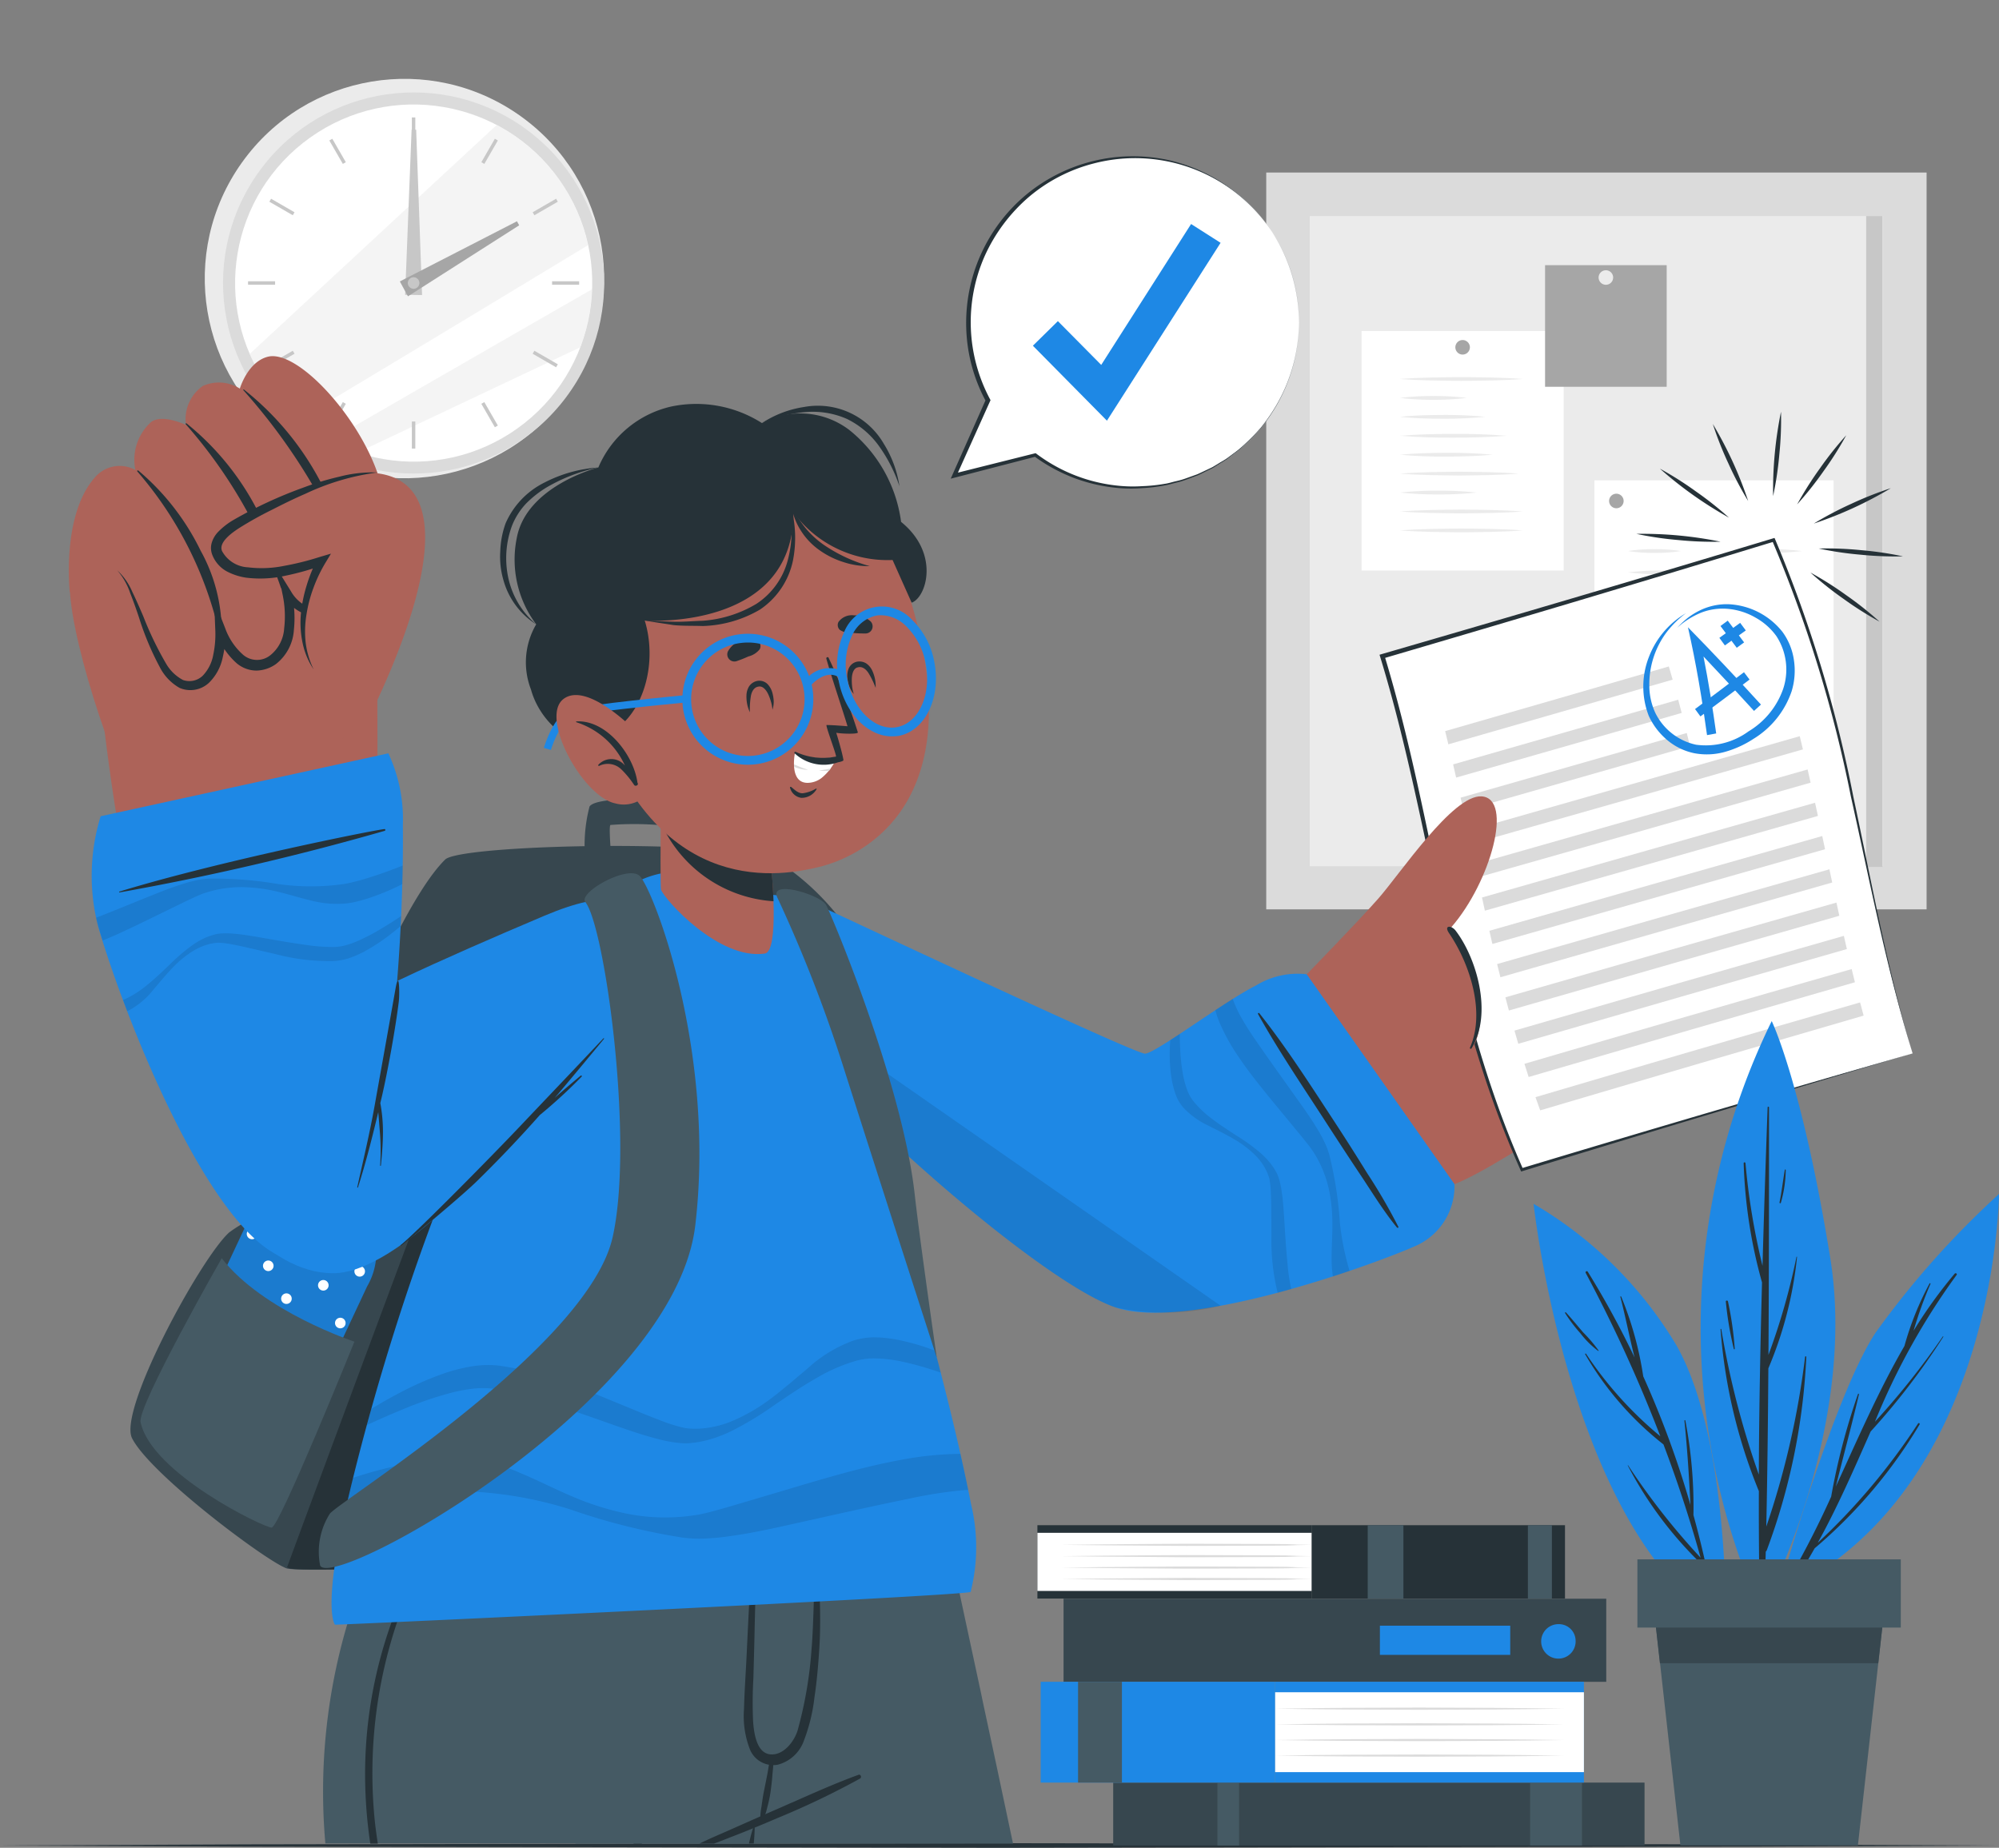 <svg xmlns="http://www.w3.org/2000/svg" width="96.853" height="89.52" viewBox="0 0 96.853 89.52">
  <rect x="0" y="0" width="96.853" height="89.52" fill="#808080" stroke="none"/>
  <g id="Group_43372" data-name="Group 43372" transform="translate(-34.026 -33.952)">
    <g id="Background_Complete" data-name="Background Complete" transform="translate(40.126 33.952)">
      <g id="Group_43271" data-name="Group 43271" transform="translate(55.25 8.359)">
        <rect id="Rectangle_21325" data-name="Rectangle 21325" width="31.995" height="35.697" fill="#dbdbdb"/>
        <rect id="Rectangle_21326" data-name="Rectangle 21326" width="27.78" height="31.5" transform="translate(2.108 2.108)" fill="#ebebeb"/>
        <g id="Group_43270" data-name="Group 43270" transform="translate(4.619 4.488)">
          <g id="Group_43265" data-name="Group 43265" transform="translate(0 3.19)">
            <rect id="Rectangle_21327" data-name="Rectangle 21327" width="9.792" height="11.603" fill="#fff"/>
            <path id="Path_80052" data-name="Path 80052" d="M349.446,107.831a.352.352,0,1,1-.352-.352A.352.352,0,0,1,349.446,107.831Z" transform="translate(-344.198 -107.042)" fill="#a6a6a6"/>
            <path id="Path_80053" data-name="Path 80053" d="M336.777,115.582c.99-.076,1.98-.081,2.97-.092.99.011,1.98.015,2.97.092-.99.077-1.98.081-2.97.092C338.757,115.663,337.767,115.658,336.777,115.582Z" transform="translate(-334.914 -113.258)" fill="#ebebeb"/>
            <path id="Path_80054" data-name="Path 80054" d="M336.777,119.675a12.794,12.794,0,0,1,1.615-.092,12.631,12.631,0,0,1,1.615.092,12.712,12.712,0,0,1-1.615.092A12.877,12.877,0,0,1,336.777,119.675Z" transform="translate(-334.914 -116.434)" fill="#ebebeb"/>
            <path id="Path_80055" data-name="Path 80055" d="M336.777,123.767c.688-.072,1.375-.088,2.063-.092s1.375.02,2.063.092a20.563,20.563,0,0,1-2.063.092C338.152,123.856,337.465,123.839,336.777,123.767Z" transform="translate(-334.914 -119.609)" fill="#ebebeb"/>
            <path id="Path_80056" data-name="Path 80056" d="M336.777,127.86c.861-.072,1.721-.088,2.582-.092s1.721.02,2.582.092c-.861.072-1.721.089-2.582.092S337.638,127.932,336.777,127.86Z" transform="translate(-334.914 -122.785)" fill="#ebebeb"/>
            <path id="Path_80057" data-name="Path 80057" d="M336.777,131.953c.748-.072,1.5-.088,2.243-.092s1.5.02,2.243.092c-.747.072-1.5.089-2.243.092S337.525,132.025,336.777,131.953Z" transform="translate(-334.914 -125.961)" fill="#ebebeb"/>
            <path id="Path_80058" data-name="Path 80058" d="M336.777,136.046c.957-.076,1.914-.081,2.871-.092.957.011,1.914.015,2.871.092-.957.077-1.914.081-2.871.092C338.691,136.127,337.734,136.122,336.777,136.046Z" transform="translate(-334.914 -129.137)" fill="#ebebeb"/>
            <path id="Path_80059" data-name="Path 80059" d="M336.777,140.138a16.957,16.957,0,0,1,1.854-.092,16.727,16.727,0,0,1,1.854.092,16.672,16.672,0,0,1-1.854.092A16.9,16.9,0,0,1,336.777,140.138Z" transform="translate(-334.914 -132.312)" fill="#ebebeb"/>
            <path id="Path_80060" data-name="Path 80060" d="M336.777,144.231c.99-.076,1.98-.081,2.97-.092.99.011,1.98.015,2.97.092-.99.077-1.98.081-2.97.092C338.757,144.312,337.767,144.307,336.777,144.231Z" transform="translate(-334.914 -135.488)" fill="#ebebeb"/>
            <path id="Path_80061" data-name="Path 80061" d="M336.777,148.324c.99-.076,1.98-.081,2.97-.092.99.011,1.98.015,2.97.092-.99.077-1.98.081-2.97.092C338.757,148.405,337.767,148.4,336.777,148.324Z" transform="translate(-334.914 -138.664)" fill="#ebebeb"/>
          </g>
          <g id="Group_43268" data-name="Group 43268" transform="translate(11.282 10.424)">
            <rect id="Rectangle_21328" data-name="Rectangle 21328" width="11.587" height="13.73" fill="#fff"/>
            <path id="Path_80062" data-name="Path 80062" d="M382.693,141.063a.352.352,0,1,1-.352-.352A.352.352,0,0,1,382.693,141.063Z" transform="translate(-381.278 -140.063)" fill="#a6a6a6"/>
            <g id="Group_43266" data-name="Group 43266" transform="translate(1.621 3.333)">
              <path id="Path_80063" data-name="Path 80063" d="M386.054,152.786a8.183,8.183,0,0,1,1.285-.092,8.08,8.08,0,0,1,1.285.092,8.05,8.05,0,0,1-1.285.092A8.152,8.152,0,0,1,386.054,152.786Z" transform="translate(-386.054 -152.694)" fill="#ebebeb"/>
              <path id="Path_80064" data-name="Path 80064" d="M386.054,157.407a13.622,13.622,0,0,1,1.664-.092,13.4,13.4,0,0,1,1.664.092,13.487,13.487,0,0,1-1.664.092A13.661,13.661,0,0,1,386.054,157.407Z" transform="translate(-386.054 -156.28)" fill="#ebebeb"/>
              <path id="Path_80065" data-name="Path 80065" d="M386.054,162.027a11.737,11.737,0,0,1,1.541-.092,11.589,11.589,0,0,1,1.541.092,11.513,11.513,0,0,1-1.541.092A11.7,11.7,0,0,1,386.054,162.027Z" transform="translate(-386.054 -159.865)" fill="#ebebeb"/>
              <path id="Path_80066" data-name="Path 80066" d="M386.054,166.648a11.669,11.669,0,0,1,1.541-.092,11.516,11.516,0,0,1,1.541.092,11.582,11.582,0,0,1-1.541.092A11.737,11.737,0,0,1,386.054,166.648Z" transform="translate(-386.054 -163.45)" fill="#ebebeb"/>
              <path id="Path_80067" data-name="Path 80067" d="M386.054,171.268a8.825,8.825,0,0,1,1.339-.092,8.734,8.734,0,0,1,1.339.092,8.763,8.763,0,0,1-1.339.092A8.876,8.876,0,0,1,386.054,171.268Z" transform="translate(-386.054 -167.035)" fill="#ebebeb"/>
              <path id="Path_80068" data-name="Path 80068" d="M386.054,175.888a14.5,14.5,0,0,1,1.714-.092,14.307,14.307,0,0,1,1.714.092,15.991,15.991,0,0,1-3.428,0Z" transform="translate(-386.054 -170.62)" fill="#ebebeb"/>
              <path id="Path_80069" data-name="Path 80069" d="M386.054,180.509a9.837,9.837,0,0,1,1.414-.092,9.712,9.712,0,0,1,1.414.092,9.768,9.768,0,0,1-1.414.092A9.894,9.894,0,0,1,386.054,180.509Z" transform="translate(-386.054 -174.206)" fill="#ebebeb"/>
              <path id="Path_80070" data-name="Path 80070" d="M386.054,185.129a15.466,15.466,0,0,1,1.773-.092,15.26,15.26,0,0,1,1.773.092,15.314,15.314,0,0,1-1.773.092A15.522,15.522,0,0,1,386.054,185.129Z" transform="translate(-386.054 -177.79)" fill="#ebebeb"/>
              <path id="Path_80071" data-name="Path 80071" d="M386.054,189.749a15.467,15.467,0,0,1,1.773-.092,15.264,15.264,0,0,1,1.773.092,15.311,15.311,0,0,1-1.773.092A15.515,15.515,0,0,1,386.054,189.749Z" transform="translate(-386.054 -181.375)" fill="#ebebeb"/>
            </g>
            <g id="Group_43267" data-name="Group 43267" transform="translate(6.685 3.333)">
              <path id="Path_80072" data-name="Path 80072" d="M408.653,152.786a13.989,13.989,0,0,1,1.684-.092,13.815,13.815,0,0,1,1.684.092,13.764,13.764,0,0,1-1.684.092A13.936,13.936,0,0,1,408.653,152.786Z" transform="translate(-408.653 -152.694)" fill="#ebebeb"/>
              <path id="Path_80073" data-name="Path 80073" d="M408.653,157.407a6.07,6.07,0,0,1,1.107-.092,5.972,5.972,0,0,1,1.107.092,6.012,6.012,0,0,1-1.107.092A6.087,6.087,0,0,1,408.653,157.407Z" transform="translate(-408.653 -156.28)" fill="#ebebeb"/>
              <path id="Path_80074" data-name="Path 80074" d="M408.653,162.027a12.388,12.388,0,0,1,1.584-.092,12.232,12.232,0,0,1,1.584.092,12.152,12.152,0,0,1-1.584.092A12.343,12.343,0,0,1,408.653,162.027Z" transform="translate(-408.653 -159.865)" fill="#ebebeb"/>
              <path id="Path_80075" data-name="Path 80075" d="M408.653,166.648a11.667,11.667,0,0,1,1.541-.092,11.513,11.513,0,0,1,1.541.092,11.58,11.58,0,0,1-1.541.092A11.735,11.735,0,0,1,408.653,166.648Z" transform="translate(-408.653 -163.45)" fill="#ebebeb"/>
              <path id="Path_80076" data-name="Path 80076" d="M408.653,171.268a13.9,13.9,0,0,1,1.684-.092,13.766,13.766,0,0,1,1.684.092,13.812,13.812,0,0,1-1.684.092A13.986,13.986,0,0,1,408.653,171.268Z" transform="translate(-408.653 -167.035)" fill="#ebebeb"/>
              <path id="Path_80077" data-name="Path 80077" d="M408.653,175.888a8.877,8.877,0,0,1,1.339-.092,8.761,8.761,0,0,1,1.339.092,9.777,9.777,0,0,1-2.678,0Z" transform="translate(-408.653 -170.62)" fill="#ebebeb"/>
              <path id="Path_80078" data-name="Path 80078" d="M408.653,180.509a12.31,12.31,0,0,1,1.584-.092,12.16,12.16,0,0,1,1.584.092,12.23,12.23,0,0,1-1.584.092A12.382,12.382,0,0,1,408.653,180.509Z" transform="translate(-408.653 -174.206)" fill="#ebebeb"/>
              <path id="Path_80079" data-name="Path 80079" d="M408.653,185.129a7.42,7.42,0,0,1,1.225-.092,7.321,7.321,0,0,1,1.225.092,7.347,7.347,0,0,1-1.225.092A7.446,7.446,0,0,1,408.653,185.129Z" transform="translate(-408.653 -177.79)" fill="#ebebeb"/>
              <path id="Path_80080" data-name="Path 80080" d="M408.653,189.749a6.835,6.835,0,0,1,1.175-.092,6.748,6.748,0,0,1,1.175.092,6.769,6.769,0,0,1-1.175.092A6.856,6.856,0,0,1,408.653,189.749Z" transform="translate(-408.653 -181.375)" fill="#ebebeb"/>
            </g>
          </g>
          <g id="Group_43269" data-name="Group 43269" transform="translate(8.891)">
            <rect id="Rectangle_21329" data-name="Rectangle 21329" width="5.892" height="5.892" fill="#a6a6a6"/>
            <path id="Path_80081" data-name="Path 80081" d="M380.425,92.741a.352.352,0,1,1-.352-.352A.352.352,0,0,1,380.425,92.741Z" transform="translate(-377.127 -92.143)" fill="#ebebeb"/>
          </g>
        </g>
        <rect id="Rectangle_21330" data-name="Rectangle 21330" width="0.795" height="31.534" transform="translate(29.067 2.108)" fill="#c7c7c7"/>
      </g>
      <g id="Group_43274" data-name="Group 43274" transform="translate(0 0)">
        <circle id="Ellipse_5" data-name="Ellipse 5" cx="9.675" cy="9.675" r="9.675" transform="translate(0 15.747) rotate(-54.471)" fill="#ebebeb"/>
        <circle id="Ellipse_6" data-name="Ellipse 6" cx="9.232" cy="9.232" r="9.232" transform="translate(1.014 15.556) rotate(-53.125)" fill="#dbdbdb"/>
        <circle id="Ellipse_7" data-name="Ellipse 7" cx="8.649" cy="8.649" r="8.649" transform="matrix(0.815, -0.58, 0.58, 0.815, 1.877, 11.682)" fill="#fff"/>
        <path id="Path_80082" data-name="Path 80082" d="M104.421,66.8c-3.938,2.386-10.411,6.3-14.029,8.447a8.657,8.657,0,0,1-2.363-3.178l11.965-11.09A8.66,8.66,0,0,1,104.421,66.8Z" transform="translate(-82.03 -54.922)" fill="#ebebeb" opacity="0.5"/>
        <path id="Path_80083" data-name="Path 80083" d="M117.984,96.5a8.575,8.575,0,0,1-.572,2.81l-10.787,5.1a8.606,8.606,0,0,1-1.362-.585C108.521,101.939,114.476,98.514,117.984,96.5Z" transform="translate(-95.402 -82.483)" fill="#ebebeb" opacity="0.5"/>
        <g id="Group_43272" data-name="Group 43272" transform="translate(5.918 5.69)">
          <rect id="Rectangle_21331" data-name="Rectangle 21331" width="0.167" height="1.311" transform="translate(7.937)" fill="#c7c7c7"/>
          <rect id="Rectangle_21332" data-name="Rectangle 21332" width="0.167" height="1.311" transform="translate(3.938 1.116) rotate(-29.997)" fill="#c7c7c7"/>
          <rect id="Rectangle_21333" data-name="Rectangle 21333" width="0.167" height="1.311" transform="translate(1.033 4.083) rotate(-59.997)" fill="#c7c7c7"/>
          <rect id="Rectangle_21334" data-name="Rectangle 21334" width="1.311" height="0.167" transform="translate(0 7.937)" fill="#c7c7c7"/>
          <rect id="Rectangle_21335" data-name="Rectangle 21335" width="1.311" height="0.167" transform="matrix(0.866, -0.5, 0.5, 0.866, 1.033, 11.959)" fill="#c7c7c7"/>
          <rect id="Rectangle_21336" data-name="Rectangle 21336" width="1.311" height="0.167" transform="translate(3.938 14.926) rotate(-60.025)" fill="#c7c7c7"/>
          <rect id="Rectangle_21337" data-name="Rectangle 21337" width="0.167" height="1.311" transform="translate(7.937 14.731)" fill="#c7c7c7"/>
          <rect id="Rectangle_21338" data-name="Rectangle 21338" width="0.167" height="1.311" transform="translate(11.303 13.874) rotate(-29.999)" fill="#c7c7c7"/>
          <rect id="Rectangle_21339" data-name="Rectangle 21339" width="0.167" height="1.311" transform="matrix(0.5, -0.866, 0.866, 0.5, 13.79, 11.448)" fill="#c7c7c7"/>
          <rect id="Rectangle_21340" data-name="Rectangle 21340" width="1.311" height="0.167" transform="translate(14.731 7.937)" fill="#c7c7c7"/>
          <rect id="Rectangle_21341" data-name="Rectangle 21341" width="1.311" height="0.167" transform="translate(13.79 4.594) rotate(-30.017)" fill="#c7c7c7"/>
          <rect id="Rectangle_21342" data-name="Rectangle 21342" width="1.311" height="0.167" transform="translate(11.304 2.168) rotate(-60.03)" fill="#c7c7c7"/>
        </g>
        <g id="Group_43273" data-name="Group 43273" transform="translate(13.273 6.281)">
          <path id="Path_80084" data-name="Path 80084" d="M122.17,61.99,122.455,70l-.82-.01.313-8Z" transform="translate(-121.379 -61.987)" fill="#c7c7c7"/>
          <path id="Path_80085" data-name="Path 80085" d="M126.275,82l-5.39,3.44-.392-.721,5.675-2.915Z" transform="translate(-120.493 -77.365)" fill="#a6a6a6"/>
          <path id="Path_80086" data-name="Path 80086" d="M122.775,94.179a.28.28,0,1,1-.28-.28A.28.28,0,0,1,122.775,94.179Z" transform="translate(-121.829 -86.749)" fill="#c7c7c7"/>
        </g>
      </g>
    </g>
    <g id="Table" transform="translate(34.025 123.249)">
      <path id="Path_80087" data-name="Path 80087" d="M130.8,432.616l-12.1.054-12.1.02-24.195.038-24.195-.037-12.1-.02-12.1-.055,12.1-.055,12.1-.02,24.195-.037,24.195.038,12.1.02Z" transform="translate(-34.025 -432.504)" fill="#263238"/>
    </g>
    <g id="Lines" transform="translate(113.309 53.9)">
      <g id="Group_43283" data-name="Group 43283">
        <g id="Group_43275" data-name="Group 43275" transform="translate(6.619)">
          <path id="Path_80088" data-name="Path 80088" d="M417.434,127.074a18.9,18.9,0,0,1,.382-4.088,16.52,16.52,0,0,1-.08,2.055A16.738,16.738,0,0,1,417.434,127.074Z" transform="translate(-417.427 -122.986)" fill="#263238"/>
        </g>
        <g id="Group_43276" data-name="Group 43276" transform="translate(3.704 0.592)">
          <path id="Path_80089" data-name="Path 80089" d="M406.132,129.36a16.718,16.718,0,0,1-.958-1.819,16.523,16.523,0,0,1-.755-1.913,18.9,18.9,0,0,1,1.713,3.732Z" transform="translate(-404.419 -125.628)" fill="#263238"/>
        </g>
        <g id="Group_43277" data-name="Group 43277" transform="translate(1.139 2.756)">
          <path id="Path_80090" data-name="Path 80090" d="M396.319,137.663a18.882,18.882,0,0,1-3.349-2.375,16.522,16.522,0,0,1,1.739,1.1A16.708,16.708,0,0,1,396.319,137.663Z" transform="translate(-392.97 -135.288)" fill="#263238"/>
        </g>
        <g id="Group_43278" data-name="Group 43278" transform="translate(0 5.906)">
          <path id="Path_80091" data-name="Path 80091" d="M391.973,149.737a16.743,16.743,0,0,1-2.054-.08,16.481,16.481,0,0,1-2.034-.3,18.872,18.872,0,0,1,4.088.382Z" transform="translate(-387.885 -149.347)" fill="#263238"/>
        </g>
        <g id="Group_43279" data-name="Group 43279" transform="translate(8.433 7.79)">
          <path id="Path_80092" data-name="Path 80092" d="M425.523,157.754a16.7,16.7,0,0,1,1.739,1.1,16.519,16.519,0,0,1,1.61,1.279,16.523,16.523,0,0,1-1.739-1.1A16.735,16.735,0,0,1,425.523,157.754Z" transform="translate(-425.523 -157.754)" fill="#263238"/>
        </g>
        <g id="Group_43280" data-name="Group 43280" transform="translate(8.833 6.619)">
          <path id="Path_80093" data-name="Path 80093" d="M427.31,152.535a16.7,16.7,0,0,1,2.054.08,16.518,16.518,0,0,1,2.034.3,16.51,16.51,0,0,1-2.054-.08A16.727,16.727,0,0,1,427.31,152.535Z" transform="translate(-427.31 -152.528)" fill="#263238"/>
        </g>
        <g id="Group_43281" data-name="Group 43281" transform="translate(8.598 3.704)">
          <path id="Path_80094" data-name="Path 80094" d="M426.259,141.233a16.716,16.716,0,0,1,1.819-.958,16.514,16.514,0,0,1,1.913-.755,18.9,18.9,0,0,1-3.732,1.713Z" transform="translate(-426.259 -139.52)" fill="#263238"/>
        </g>
        <g id="Group_43282" data-name="Group 43282" transform="translate(7.79 1.139)">
          <path id="Path_80095" data-name="Path 80095" d="M422.653,131.42a16.71,16.71,0,0,1,1.1-1.739,16.483,16.483,0,0,1,1.279-1.61,16.515,16.515,0,0,1-1.1,1.739A16.74,16.74,0,0,1,422.653,131.42Z" transform="translate(-422.653 -128.071)" fill="#263238"/>
        </g>
      </g>
    </g>
    <g id="Character" transform="translate(37.359 51.211)">
      <g id="Group_43354" data-name="Group 43354" transform="translate(0 0)">
        <g id="Group_43353" data-name="Group 43353">
          <g id="Group_43287" data-name="Group 43287" transform="translate(2.987 21.456)">
            <path id="Path_80096" data-name="Path 80096" d="M91.976,250.912c-.249.315-21.166,1.254-22.163.968a.651.651,0,0,1-.138-.059c-1.231-.576-6.519-4.57-7.363-6.253-.678-1.353,3.313-8.7,4.7-9.962a6.5,6.5,0,0,1,2.642-1.166s4.846-13.98,7.832-16.907c.749-.734,13.721-1.021,16.039.035A12.215,12.215,0,0,1,97,220.929v0C97.063,221.578,92.226,250.592,91.976,250.912Z" transform="translate(-62.235 -214.607)" fill="#37474f"/>
            <path id="Path_80097" data-name="Path 80097" d="M118.405,264.232c-.249.315-21.166,1.254-22.163.968a.653.653,0,0,1-.138-.059c2-5.419,11.427-30.849,11.695-31.012s12.664-.089,15.631.125C123.493,234.9,118.655,263.911,118.405,264.232Z" transform="translate(-88.516 -227.926)" fill="#263238"/>
            <path id="Path_80098" data-name="Path 80098" d="M160.64,210.705a7.414,7.414,0,0,1,.036-3.6c.431-.635,5.406-.321,5.7.22a10,10,0,0,1,.284,3.483c-.15.1-.98.2-1.091.019s-.105-2.531-.193-2.654a15.037,15.037,0,0,0-3.691-.172c-.12.179.172,2.554.032,2.658S160.844,210.9,160.64,210.705Z" transform="translate(-138.432 -206.748)" fill="#37474f"/>
            <g id="Group_43286" data-name="Group 43286" transform="translate(1.188 16.147)">
              <g id="Group_43284" data-name="Group 43284" transform="translate(7.22 0)">
                <rect id="Rectangle_21343" data-name="Rectangle 21343" width="1.696" height="1.951" transform="matrix(0.905, 0.424, -0.424, 0.905, 1.989, 0)" fill="#dbdbdb"/>
                <rect id="Rectangle_21344" data-name="Rectangle 21344" width="2.765" height="2.227" transform="translate(0.945 0.967) rotate(25.113)" fill="#c7c7c7"/>
              </g>
              <path id="Path_80099" data-name="Path 80099" d="M77.815,294.935l-4.326,9.229-5.952-2.79,4.326-9.229a3.3,3.3,0,1,1,5.952,2.79Z" transform="translate(-67.537 -287.473)" fill="#1e88e5"/>
              <path id="Path_80100" data-name="Path 80100" d="M77.815,294.935l-4.326,9.229-5.952-2.79,4.326-9.229a3.3,3.3,0,1,1,5.952,2.79Z" transform="translate(-67.537 -287.473)" opacity="0.1"/>
              <g id="Group_43285" data-name="Group 43285" transform="translate(1.205 3.004)">
                <path id="Path_80101" data-name="Path 80101" d="M102.33,292.592a.256.256,0,1,1-.123-.34A.256.256,0,0,1,102.33,292.592Z" transform="translate(-95.361 -292.228)" fill="#fff"/>
                <path id="Path_80102" data-name="Path 80102" d="M111.157,308.088a.256.256,0,1,1-.123-.341A.256.256,0,0,1,111.157,308.088Z" transform="translate(-102.211 -304.251)" fill="#fff"/>
                <path id="Path_80103" data-name="Path 80103" d="M98.916,303.612a.256.256,0,1,1-.123-.34A.256.256,0,0,1,98.916,303.612Z" transform="translate(-92.712 -300.779)" fill="#fff"/>
                <path id="Path_80104" data-name="Path 80104" d="M95.313,313.991a.256.256,0,1,1-.123-.34A.256.256,0,0,1,95.313,313.991Z" transform="translate(-89.916 -308.832)" fill="#fff"/>
                <path id="Path_80105" data-name="Path 80105" d="M79.773,319.312a.256.256,0,1,1-.123-.341A.256.256,0,0,1,79.773,319.312Z" transform="translate(-77.858 -312.961)" fill="#fff"/>
                <path id="Path_80106" data-name="Path 80106" d="M83.049,309.631a.256.256,0,1,1-.123-.34A.256.256,0,0,1,83.049,309.631Z" transform="translate(-80.4 -305.449)" fill="#fff"/>
                <path id="Path_80107" data-name="Path 80107" d="M87.878,300a.256.256,0,1,1-.123-.341A.256.256,0,0,1,87.878,300Z" transform="translate(-84.147 -297.976)" fill="#fff"/>
                <path id="Path_80108" data-name="Path 80108" d="M95.161,296.141a.256.256,0,1,1-.123-.341A.256.256,0,0,1,95.161,296.141Z" transform="translate(-89.798 -294.981)" fill="#fff"/>
                <path id="Path_80109" data-name="Path 80109" d="M91.385,306.889a.256.256,0,1,1-.123-.341A.256.256,0,0,1,91.385,306.889Z" transform="translate(-86.868 -303.321)" fill="#fff"/>
                <path id="Path_80110" data-name="Path 80110" d="M106.747,300.468a.256.256,0,1,1-.123-.341A.256.256,0,0,1,106.747,300.468Z" transform="translate(-98.788 -298.338)" fill="#fff"/>
                <path id="Path_80111" data-name="Path 80111" d="M103.291,311.105a.256.256,0,1,1-.123-.34A.256.256,0,0,1,103.291,311.105Z" transform="translate(-96.107 -306.593)" fill="#fff"/>
                <path id="Path_80112" data-name="Path 80112" d="M87.428,316.779a.256.256,0,1,1-.123-.341A.256.256,0,0,1,87.428,316.779Z" transform="translate(-83.798 -310.995)" fill="#fff"/>
                <path id="Path_80113" data-name="Path 80113" d="M94.746,330.178a.256.256,0,1,1-.123-.341A.256.256,0,0,1,94.746,330.178Z" transform="translate(-89.476 -321.392)" fill="#fff"/>
                <path id="Path_80114" data-name="Path 80114" d="M90.942,337.89a.256.256,0,1,1-.123-.34A.256.256,0,0,1,90.942,337.89Z" transform="translate(-86.524 -327.376)" fill="#fff"/>
                <path id="Path_80115" data-name="Path 80115" d="M84.133,325.425a.256.256,0,1,1-.123-.341A.256.256,0,0,1,84.133,325.425Z" transform="translate(-81.241 -317.704)" fill="#fff"/>
                <path id="Path_80116" data-name="Path 80116" d="M73.4,335.192a.256.256,0,1,1-.123-.341A.256.256,0,0,1,73.4,335.192Z" transform="translate(-72.915 -325.283)" fill="#fff"/>
                <path id="Path_80117" data-name="Path 80117" d="M91.67,323.278a.256.256,0,1,1-.123-.341A.256.256,0,0,1,91.67,323.278Z" transform="translate(-87.089 -316.038)" fill="#fff"/>
                <path id="Path_80118" data-name="Path 80118" d="M87.859,331.746a.256.256,0,1,1-.123-.341A.256.256,0,0,1,87.859,331.746Z" transform="translate(-84.132 -322.609)" fill="#fff"/>
                <path id="Path_80119" data-name="Path 80119" d="M83.93,340.127a.256.256,0,1,1-.123-.341A.256.256,0,0,1,83.93,340.127Z" transform="translate(-81.084 -329.112)" fill="#fff"/>
                <path id="Path_80120" data-name="Path 80120" d="M87.376,346.474a.256.256,0,1,1-.123-.34A.256.256,0,0,1,87.376,346.474Z" transform="translate(-83.757 -334.037)" fill="#fff"/>
                <path id="Path_80121" data-name="Path 80121" d="M76.971,327.242a.256.256,0,1,1-.123-.34A.256.256,0,0,1,76.971,327.242Z" transform="translate(-75.684 -319.114)" fill="#fff"/>
                <path id="Path_80122" data-name="Path 80122" d="M80.4,333.392a.256.256,0,1,1-.123-.34A.256.256,0,0,1,80.4,333.392Z" transform="translate(-78.343 -323.886)" fill="#fff"/>
                <path id="Path_80123" data-name="Path 80123" d="M94.122,344.9a.256.256,0,1,1-.123-.341A.256.256,0,0,1,94.122,344.9Z" transform="translate(-88.992 -332.818)" fill="#fff"/>
                <path id="Path_80124" data-name="Path 80124" d="M76.822,341.629a.256.256,0,1,1-.123-.34A.256.256,0,0,1,76.822,341.629Z" transform="translate(-75.568 -330.278)" fill="#fff"/>
                <path id="Path_80125" data-name="Path 80125" d="M102.012,328.473a.256.256,0,1,1-.123-.341A.256.256,0,0,1,102.012,328.473Z" transform="translate(-95.115 -320.069)" fill="#fff"/>
                <path id="Path_80126" data-name="Path 80126" d="M98.205,336.6a.256.256,0,1,1-.123-.341A.256.256,0,0,1,98.205,336.6Z" transform="translate(-92.16 -326.372)" fill="#fff"/>
                <path id="Path_80127" data-name="Path 80127" d="M98.942,321.8a.256.256,0,1,1-.123-.341A.256.256,0,0,1,98.942,321.8Z" transform="translate(-92.732 -314.889)" fill="#fff"/>
                <path id="Path_80128" data-name="Path 80128" d="M106.962,319.262a.256.256,0,1,1-.123-.34A.256.256,0,0,1,106.962,319.262Z" transform="translate(-98.955 -312.922)" fill="#fff"/>
              </g>
            </g>
            <path id="Path_80129" data-name="Path 80129" d="M64.411,313.956c.5,2.466,5.98,5.122,6.352,5.112s4.009-9.007,4.009-9.007-4.43-1.456-6.43-4.042C68.341,306.018,64.254,313.186,64.411,313.956Z" transform="translate(-63.92 -283.776)" fill="#455a64"/>
          </g>
          <g id="Group_43293" data-name="Group 43293" transform="translate(12.294 56.97)">
            <g id="Group_43290" data-name="Group 43290" transform="translate(8.182)">
              <g id="Group_43289" data-name="Group 43289">
                <path id="Path_80130" data-name="Path 80130" d="M165.567,380.343H144.374c-1.291-4.924-2.476-9.278-3.232-12.025-.474-1.728-.779-2.824-.837-3.029-.008-.025-.01-.036-.01-.036h22.038s.251,1.152.672,3.09c.266,1.248.606,2.826.995,4.63.033.157.069.317.1.482C164.545,375.52,165.044,377.862,165.567,380.343Z" transform="translate(-140.294 -365.253)" fill="#455a64"/>
                <g id="Group_43288" data-name="Group 43288" transform="translate(3.631 2.651)">
                  <path id="Path_80131" data-name="Path 80131" d="M160.16,389.522h-.4q-1.625-5.993-3.174-12.007l-.086-.337a.076.076,0,0,1,.145-.043c.038.127.076.254.112.381C157.928,381.506,159.051,385.512,160.16,389.522Z" transform="translate(-156.5 -377.083)" fill="#263238"/>
                </g>
              </g>
            </g>
            <g id="Group_43292" data-name="Group 43292" transform="translate(0 0.036)">
              <path id="Path_80132" data-name="Path 80132" d="M132.278,365.412a20.821,20.821,0,0,1-.753,3.09c-.246.8-.543,1.669-.88,2.562-.071.2-.152.4-.231.6-1.068,2.722-2.474,5.5-3.907,6.812,0,0,0,0-.005,0h0a3.6,3.6,0,0,1-.553.434l-1.228.758a.044.044,0,0,1-.005.018v0c-.013.073-.056.34-.127.771H103.915a28.612,28.612,0,0,1,1.535-12.081,25.006,25.006,0,0,1,1.2-2.973Z" transform="translate(-103.778 -365.412)" fill="#455a64"/>
              <g id="Group_43291" data-name="Group 43291" transform="translate(2.062 0.448)">
                <path id="Path_80133" data-name="Path 80133" d="M193.055,417.873a39.273,39.273,0,0,1-4.011,1.918c-.365.157-.731.312-1.1.462h0c-.023.01-.046.02-.069.028-.319.132-.639.259-.961.383s-.624.246-.941.363h-.7c.482-.243.987-.449,1.477-.667q1.024-.457,2.05-.906.468-.2.934-.411l.01,0c1.068-.474,2.134-.949,3.232-1.35C193.08,417.649,193.151,417.814,193.055,417.873Z" transform="translate(-169.073 -406.42)" fill="#263238"/>
                <path id="Path_80134" data-name="Path 80134" d="M196.277,429.1c0,.162-.013.429-.043.758H196c.071-.309.137-.563.2-.746a.074.074,0,0,1,.008-.02.033.033,0,0,1,.061-.008h0v0A.014.014,0,0,1,196.277,429.1Z" transform="translate(-177.402 -415.257)" fill="#263238"/>
                <path id="Path_80135" data-name="Path 80135" d="M115.793,370.806c-.279.558-.533,1.126-.769,1.707a22.973,22.973,0,0,0-1.56,11.081c.038.327.084.652.134.977h-.365a22.925,22.925,0,0,1-.246-2.856,21.793,21.793,0,0,1,1.806-9.207c.264-.6.558-1.195.878-1.771C115.714,370.659,115.833,370.727,115.793,370.806Z" transform="translate(-112.981 -369.965)" fill="#263238"/>
                <path id="Path_80136" data-name="Path 80136" d="M194.9,375.492c.02-.8.076-1.592.116-2.387.093-1.878.166-3.766.34-5.638a.058.058,0,0,1,.116,0c.024,1.453-.032,2.909-.062,4.362-.015.727-.036,1.454-.056,2.181a20.626,20.626,0,0,0-.014,2.083c.039.524.154,1.541.838,1.6.643.059,1.154-.635,1.315-1.145a19.922,19.922,0,0,0,.685-4.034c.078-.8.17-4.038.127-4.844,0-.052.078-.05.08,0,.045.82.157,1.636.185,2.46s.03,1.64-.023,2.457c-.051.784-.117,1.572-.235,2.349a8.457,8.457,0,0,1-.505,2.078,1.838,1.838,0,0,1-1.262,1.178,1.3,1.3,0,0,1-.229.023c-.007.168-.03.338-.042.5-.019.263-.051.525-.087.786a5.914,5.914,0,0,1-.161.761,2.822,2.822,0,0,1-.267.728.041.041,0,0,1-.074-.022,3.56,3.56,0,0,1,.063-.75c.035-.255.071-.514.123-.767s.1-.5.149-.747c.034-.167.058-.339.089-.508a1.222,1.222,0,0,1-.912-.717A4.449,4.449,0,0,1,194.9,375.492Z" transform="translate(-176.541 -367.412)" fill="#263238"/>
              </g>
            </g>
          </g>
          <g id="Group_43352" data-name="Group 43352">
            <g id="Group_43319" data-name="Group 43319" transform="translate(31.451 8.803)">
              <path id="Path_80137" data-name="Path 80137" d="M191.273,231.367c2.674,3.349,13.155,15.239,18.98,16.343,3.923.744,16.526-5.663,19.288-7.984,1.13-.95-5.181-10.353-6.713-9.975-1.667.411-10.738,6.439-11.916,6.371s-10.469-5.291-16.106-7.609C191.429,227.123,189.769,229.482,191.273,231.367Z" transform="translate(-190.394 -210.659)" fill="#ad6359"/>
              <g id="Group_43314" data-name="Group 43314" transform="translate(28.528)">
                <g id="Group_43295" data-name="Group 43295" transform="translate(0 11.396)">
                  <path id="Path_80138" data-name="Path 80138" d="M323.765,221.047c2.424-.934,9.775-6.09,11-7.428s4.455-5.444,3.525-6.483-1.973.087-1.973.087,1.225-2.117.06-2.91c-.93-.633-2.481.874-2.481.874s1.22-2.391-.036-3.03c-1.145-.582-2.407,1.466-2.407,1.466s.819-2.1-.392-2.452c-1.456-.419-2.875,3.221-4.333,4.6-.331.313-10.117,5.113-10.117,5.113Z" transform="translate(-316.607 -201.137)" fill="#ad6359"/>
                  <g id="Group_43294" data-name="Group 43294" transform="translate(10.519 2.302)">
                    <path id="Path_80139" data-name="Path 80139" d="M367.825,211.488c-1.341,2.619-1.971,3.663-4.25,5.339-.045.033-.006.106.044.076,2.381-1.438,3.219-2.623,4.339-5.371C368.011,211.4,367.887,211.366,367.825,211.488Z" transform="translate(-363.555 -211.412)" fill="#263238"/>
                    <path id="Path_80140" data-name="Path 80140" d="M377.626,218.914a15.01,15.01,0,0,1-4.609,5.628c-.032.028.011.084.046.06,2.373-1.708,3.681-2.81,4.66-5.665C377.767,218.807,377.687,218.791,377.626,218.914Z" transform="translate(-370.888 -217.168)" fill="#263238"/>
                    <path id="Path_80141" data-name="Path 80141" d="M386.845,228.388a13.591,13.591,0,0,1-4.945,5.329.053.053,0,0,0,.053.093,9.646,9.646,0,0,0,4.963-5.369C386.986,228.274,386.938,228.231,386.845,228.388Z" transform="translate(-377.77 -224.509)" fill="#263238"/>
                  </g>
                </g>
                <g id="Group_43312" data-name="Group 43312" transform="translate(3.522)">
                  <g id="Group_43296" data-name="Group 43296">
                    <path id="Path_80142" data-name="Path 80142" d="M358.645,175.588c-6.432,1.878-12.763,3.756-18.933,5.635-3.69-8.292-4.235-16.583-6.761-24.874,6.441-1.879,12.78-3.758,18.958-5.637C355.588,159,356.125,167.3,358.645,175.588Z" transform="translate(-332.811 -150.614)" fill="#fff"/>
                    <path id="Path_80143" data-name="Path 80143" d="M358.16,175.249q-4.809,1.427-9.532,2.855-4.739,1.423-9.371,2.847l-.063.019-.03-.067c-3.707-8.287-4.27-16.575-6.8-24.863l-.033-.107.107-.031c6.44-1.868,12.779-3.737,18.957-5.605l.073-.022.034.076a63.377,63.377,0,0,1,3.787,12.467C356.174,166.961,356.919,171.105,358.16,175.249Zm0,0c-1.279-4.148-2.062-8.3-2.991-12.445a63.671,63.671,0,0,0-3.818-12.41l.106.054c-6.178,1.889-12.518,3.779-18.959,5.668l.074-.138c2.518,8.3,3.046,16.591,6.718,24.886l-.093-.047q4.627-1.394,9.365-2.788Q353.317,176.639,358.16,175.249Z" transform="translate(-332.326 -150.275)" fill="#263238"/>
                  </g>
                  <g id="Group_43297" data-name="Group 43297" transform="translate(3.184 6.226)">
                    <path id="Path_80144" data-name="Path 80144" d="M346.537,181.195q5.454-1.566,10.838-3.133.094.319.185.639-5.4,1.566-10.867,3.133Q346.616,181.514,346.537,181.195Z" transform="translate(-346.537 -178.062)" fill="#dbdbdb"/>
                  </g>
                  <g id="Group_43298" data-name="Group 43298" transform="translate(3.57 7.838)">
                    <path id="Path_80145" data-name="Path 80145" d="M348.26,188.39q5.48-1.566,10.906-3.133.086.32.169.639-5.436,1.566-10.928,3.133Q348.334,188.709,348.26,188.39Z" transform="translate(-348.26 -185.257)" fill="#dbdbdb"/>
                  </g>
                  <g id="Group_43299" data-name="Group 43299" transform="translate(3.933 9.45)">
                    <path id="Path_80146" data-name="Path 80146" d="M349.881,195.586q5.5-1.566,10.958-3.133.079.319.156.639-5.466,1.566-10.974,3.133Q349.951,195.905,349.881,195.586Z" transform="translate(-349.881 -192.453)" fill="#dbdbdb"/>
                  </g>
                  <g id="Group_43300" data-name="Group 43300" transform="translate(4.282 9.605)">
                    <path id="Path_80147" data-name="Path 80147" d="M351.438,197.734q8.07-2.3,16.083-4.59.078.32.154.639-8.013,2.3-16.1,4.59Q351.506,198.054,351.438,197.734Z" transform="translate(-351.438 -193.144)" fill="#dbdbdb"/>
                  </g>
                  <g id="Group_43301" data-name="Group 43301" transform="translate(4.625 11.217)">
                    <path id="Path_80148" data-name="Path 80148" d="M352.969,204.93q8.072-2.3,16.121-4.59.073.319.145.639-8.044,2.3-16.13,4.59Z" transform="translate(-352.969 -200.34)" fill="#dbdbdb"/>
                  </g>
                  <g id="Group_43302" data-name="Group 43302" transform="translate(4.97 12.829)">
                    <path id="Path_80149" data-name="Path 80149" d="M354.51,212.125q8.063-2.3,16.137-4.59.07.32.139.639-8.065,2.3-16.136,4.59Q354.579,212.445,354.51,212.125Z" transform="translate(-354.51 -207.535)" fill="#dbdbdb"/>
                  </g>
                  <g id="Group_43303" data-name="Group 43303" transform="translate(5.326 14.442)">
                    <path id="Path_80150" data-name="Path 80150" d="M356.1,219.321q8.041-2.3,16.128-4.59.068.319.136.639-8.072,2.3-16.118,4.59Q356.171,219.64,356.1,219.321Z" transform="translate(-356.099 -214.731)" fill="#dbdbdb"/>
                  </g>
                  <g id="Group_43304" data-name="Group 43304" transform="translate(5.702 16.054)">
                    <path id="Path_80151" data-name="Path 80151" d="M357.774,226.516q8.008-2.3,16.1-4.59l.136.639q-8.068,2.295-16.076,4.59Q357.851,226.836,357.774,226.516Z" transform="translate(-357.774 -221.926)" fill="#dbdbdb"/>
                  </g>
                  <g id="Group_43305" data-name="Group 43305" transform="translate(6.104 17.666)">
                    <path id="Path_80152" data-name="Path 80152" d="M359.571,233.712q7.963-2.3,16.039-4.59.07.319.14.639-8.052,2.3-16.011,4.59Q359.654,234.032,359.571,233.712Z" transform="translate(-359.571 -229.122)" fill="#dbdbdb"/>
                  </g>
                  <g id="Group_43306" data-name="Group 43306" transform="translate(6.543 19.278)">
                    <path id="Path_80153" data-name="Path 80153" d="M361.528,240.908q7.906-2.295,15.959-4.59.073.319.147.639-8.025,2.3-15.921,4.59Q361.619,241.227,361.528,240.908Z" transform="translate(-361.528 -236.318)" fill="#dbdbdb"/>
                  </g>
                  <g id="Group_43307" data-name="Group 43307" transform="translate(7.026 20.89)">
                    <path id="Path_80154" data-name="Path 80154" d="M363.683,248.1q7.837-2.3,15.855-4.59.078.319.158.639-7.985,2.3-15.808,4.59Q363.784,248.422,363.683,248.1Z" transform="translate(-363.683 -243.513)" fill="#dbdbdb"/>
                  </g>
                  <g id="Group_43308" data-name="Group 43308" transform="translate(7.561 22.502)">
                    <path id="Path_80155" data-name="Path 80155" d="M366.073,255.3q7.756-2.295,15.728-4.59.084.319.171.639-7.933,2.3-15.67,4.59Q366.185,255.618,366.073,255.3Z" transform="translate(-366.073 -250.709)" fill="#dbdbdb"/>
                  </g>
                  <g id="Group_43311" data-name="Group 43311" transform="translate(12.778 3.217)">
                    <g id="Group_43309" data-name="Group 43309" transform="translate(2.171 1.111)">
                      <path id="Path_80156" data-name="Path 80156" d="M399.968,174.814c-.239-1.741-.531-3.482-.924-5.224,1.224,1.248,2.4,2.5,3.536,3.745l-.335.307q-1.2-1.318-2.448-2.636c.244,1.242.443,2.485.615,3.728Z" transform="translate(-399.044 -169.59)" fill="#1e88e5"/>
                      <path id="Path_80157" data-name="Path 80157" d="M400.838,181.445l-.261-.356q1.2-.893,2.371-1.785l.27.356Q402.04,180.552,400.838,181.445Z" transform="translate(-400.234 -177.127)" fill="#1e88e5"/>
                    </g>
                    <path id="Path_80158" data-name="Path 80158" d="M391.43,165.059a4.745,4.745,0,0,0-.97.965,4.214,4.214,0,0,0-.806,2.566,3.154,3.154,0,0,0,.287,1.292,2.872,2.872,0,0,0,1.978,1.55,3.511,3.511,0,0,0,2.539-.645,3.9,3.9,0,0,0,1.681-2.062,2.962,2.962,0,0,0-.328-2.554,3.1,3.1,0,0,0-1.017-.9,3.231,3.231,0,0,0-1.3-.418,2.866,2.866,0,0,0-1.338.184,3.985,3.985,0,0,0-1.154.73,4.677,4.677,0,0,1,.506-.474,3.579,3.579,0,0,1,.594-.368,2.976,2.976,0,0,1,1.392-.3,3.54,3.54,0,0,1,2.608,1.337,3.043,3.043,0,0,1,.561,1.393,3.417,3.417,0,0,1-.113,1.484,4.335,4.335,0,0,1-1.857,2.313,4.958,4.958,0,0,1-1.371.625,3.246,3.246,0,0,1-1.5.064,2.957,2.957,0,0,1-1.317-.649,3.357,3.357,0,0,1-.879-1.16,3.928,3.928,0,0,1,.016-2.872A4.176,4.176,0,0,1,391.43,165.059Z" transform="translate(-389.355 -164.631)" fill="#1e88e5"/>
                    <g id="Group_43310" data-name="Group 43310" transform="translate(3.691 0.789)">
                      <path id="Path_80159" data-name="Path 80159" d="M406.864,169.468q-.388-.527-.788-1.054l.352-.26q.4.527.794,1.054Z" transform="translate(-406.021 -168.153)" fill="#1e88e5"/>
                      <path id="Path_80160" data-name="Path 80160" d="M406.1,169.726l-.267-.367q.506-.363,1.007-.726l.273.367Q406.608,169.363,406.1,169.726Z" transform="translate(-405.831 -168.525)" fill="#1e88e5"/>
                    </g>
                  </g>
                </g>
                <g id="Group_43313" data-name="Group 43313" transform="translate(0 12.52)">
                  <path id="Path_80161" data-name="Path 80161" d="M316.607,214.772s2.381-2.438,3.454-3.652,3.629-5.059,5.018-4.967c1.559.1.434,4.155-1.463,6.334,0,0,2.52,4.019.8,6.2-.373.472-3.089,1.963-3.765,1.826Z" transform="translate(-316.607 -206.153)" fill="#ad6359"/>
                  <path id="Path_80162" data-name="Path 80162" d="M347.063,234.655c1.036,1.53,1.758,3.857,1.016,5.543a.042.042,0,0,0,.074.04c1.042-1.7.233-4.4-.777-5.712C347.181,234.275,346.795,234.259,347.063,234.655Z" transform="translate(-340.168 -228.029)" fill="#263238"/>
                </g>
              </g>
              <g id="Group_43318" data-name="Group 43318" transform="translate(0 17.274)">
                <path id="Path_80163" data-name="Path 80163" d="M217.808,231.24l7.158,10.166A3.166,3.166,0,0,1,223,244.437c-2.134.935-10.967,4.121-14.463,2.94s-13.476-9.776-17.781-15.495,2.059-4.579,3.269-4.036,15.441,7.252,15.949,7.24,3.816-2.522,5.373-3.3A3.847,3.847,0,0,1,217.808,231.24Z" transform="translate(-189.28 -227.375)" fill="#1e88e5"/>
                <path id="Path_80164" data-name="Path 80164" d="M216.347,259.428a11.251,11.251,0,0,1-5.1.079c-3.5-1.184-13.478-9.779-17.783-15.5-.272-.362-.5-.7-.693-1Z" transform="translate(-191.991 -239.504)" opacity="0.1"/>
                <g id="Group_43316" data-name="Group 43316" transform="translate(26.165 5.739)">
                  <g id="Group_43315" data-name="Group 43315">
                    <path id="Path_80165" data-name="Path 80165" d="M312.792,263.38c-.656-.8-1.2-1.7-1.774-2.559s-1.122-1.7-1.674-2.553c-1.115-1.724-2.28-3.436-3.279-5.224a.037.037,0,0,1,.063-.04c1.291,1.63,2.418,3.39,3.552,5.121q.853,1.3,1.671,2.626a27.3,27.3,0,0,1,1.512,2.6C312.883,263.39,312.819,263.413,312.792,263.38Z" transform="translate(-306.059 -252.987)" fill="#263238"/>
                  </g>
                </g>
                <g id="Group_43317" data-name="Group 43317" transform="translate(21.884 5.058)" opacity="0.1">
                  <path id="Path_80166" data-name="Path 80166" d="M303.352,263.129c-.26.087-.531.177-.809.267a6.049,6.049,0,0,1-.061-.894c0-.567.045-1.116.038-1.66a8.037,8.037,0,0,0-.157-1.609,5.571,5.571,0,0,0-.54-1.488c-.06-.117-.13-.231-.195-.336s-.139-.206-.213-.309c-.159-.2-.325-.414-.5-.621l-1.031-1.252c-.35-.421-.695-.845-1.035-1.277s-.67-.881-.979-1.349a9.672,9.672,0,0,1-.822-1.515,5.413,5.413,0,0,1-.2-.591c.289-.19.574-.374.842-.544a6.736,6.736,0,0,0,.307.708,13.522,13.522,0,0,0,.818,1.313c.6.874,1.232,1.754,1.866,2.644.316.446.641.887.937,1.36.148.235.3.473.428.73.065.13.13.258.188.4s.1.273.141.412a18.7,18.7,0,0,1,.509,3.3A13.129,13.129,0,0,0,303.352,263.129Z" transform="translate(-294.633 -249.95)"/>
                  <path id="Path_80167" data-name="Path 80167" d="M292.846,269.894c-.217.063-.435.123-.656.181a10.444,10.444,0,0,1-.3-2.745l-.011-1.4c0-.231-.009-.459-.018-.686a4.286,4.286,0,0,0-.065-.654.747.747,0,0,0-.038-.143l-.056-.152-.067-.148c-.025-.049-.054-.1-.078-.146a2.968,2.968,0,0,0-.4-.535,4.993,4.993,0,0,0-1.087-.836c-.2-.121-.406-.226-.614-.334l-.63-.32a3.931,3.931,0,0,1-1.2-.865,2.135,2.135,0,0,1-.233-.325c-.034-.058-.063-.121-.092-.181l-.069-.179a4.467,4.467,0,0,1-.181-.726,7.289,7.289,0,0,1-.085-1.443c0-.141.013-.282.025-.423.143-.092.3-.19.455-.3,0,.24.007.477.02.715a9.385,9.385,0,0,0,.152,1.342,4.607,4.607,0,0,0,.175.627l.058.148c.022.043.038.087.063.132a2.057,2.057,0,0,0,.159.253,4.854,4.854,0,0,0,.95.91c.365.28.762.533,1.154.791a9.31,9.31,0,0,1,1.154.829,3.776,3.776,0,0,1,.509.527,3.383,3.383,0,0,1,.213.307l.092.164a1.5,1.5,0,0,1,.078.186,3.828,3.828,0,0,1,.164.726c.038.237.058.475.078.71.038.471.061.937.092,1.4s.065.923.11,1.376A9.046,9.046,0,0,0,292.846,269.894Z" transform="translate(-286.954 -255.839)"/>
                </g>
              </g>
            </g>
            <g id="Group_43322" data-name="Group 43322" transform="translate(12.731 24.958)">
              <g id="Group_43320" data-name="Group 43320">
                <path id="Path_80168" data-name="Path 80168" d="M105.893,258.871c.022.029,30.6-1.4,30.8-1.588a8.875,8.875,0,0,0,.02-4.245c-1.405-7.25-5.615-22.054-9.328-28.319-.927-1.564-5.107-3.873-8.141-.911-6.151,6-10.98,21.287-12.882,29.677C105.429,257.587,105.766,258.7,105.893,258.871Z" transform="translate(-105.728 -222.377)" fill="#1e88e5"/>
              </g>
              <g id="Group_43321" data-name="Group 43321" transform="translate(0.688 22.583)" opacity="0.1">
                <path id="Path_80169" data-name="Path 80169" d="M138.957,350.077c-.092,0-.184.007-.273.013a21.712,21.712,0,0,0-2.586.408c-1.759.358-3.549.762-5.353,1.163-.9.2-1.806.41-2.736.562-.466.074-.934.148-1.421.184-.246.016-.488.034-.753.029s-.488-.025-.733-.054A31.567,31.567,0,0,1,119.622,351a19.12,19.12,0,0,0-5.254-.865c-.4,0-.838.034-1.275.074s-.874.105-1.315.17c-.881.141-1.77.318-2.657.511-.108.022-.213.047-.32.072.108-.471.226-.963.352-1.472a22.146,22.146,0,0,1,2.344-.634q.7-.151,1.42-.242c.242-.029.484-.054.728-.067a5.738,5.738,0,0,1,.762-.007,8.291,8.291,0,0,1,2.863.721c.883.367,1.707.8,2.559,1.154a13.46,13.46,0,0,0,2.612.815,9.459,9.459,0,0,0,2.677.141c.217-.016.444-.049.652-.078s.41-.083.621-.132c.426-.114.86-.233,1.293-.363l2.637-.782c.883-.267,1.774-.526,2.673-.771s1.813-.461,2.747-.634a16.163,16.163,0,0,1,2.839-.282C138.718,348.944,138.843,349.528,138.957,350.077Z" transform="translate(-108.8 -342.692)"/>
                <path id="Path_80170" data-name="Path 80170" d="M141.147,324.871a15.451,15.451,0,0,0-1.9-.542,7.466,7.466,0,0,0-1.093-.143l-.267-.007c-.083.007-.164,0-.246.011a4.016,4.016,0,0,0-.5.081,8.248,8.248,0,0,0-2.043.881c-.679.385-1.335.833-1.994,1.279a15.932,15.932,0,0,1-2.055,1.25,6.677,6.677,0,0,1-1.154.444,5.716,5.716,0,0,1-.618.13l-.318.034a2.5,2.5,0,0,1-.343,0,6.348,6.348,0,0,1-1.239-.222c-.394-.1-.777-.222-1.156-.347-.76-.251-1.5-.522-2.243-.78s-1.481-.509-2.216-.737a14.885,14.885,0,0,0-2.187-.538,4.1,4.1,0,0,0-1.046-.022,7.641,7.641,0,0,0-1.087.2,17.982,17.982,0,0,0-2.182.735q-.961.39-1.913.833c.069-.258.141-.518.215-.782q.669-.41,1.364-.775a15.692,15.692,0,0,1,2.234-.972,8.491,8.491,0,0,1,1.223-.307,4.89,4.89,0,0,1,1.315-.049,17.043,17.043,0,0,1,4.676,1.36l2.187.9c.361.15.724.291,1.082.428a7.52,7.52,0,0,0,1.06.329,1.929,1.929,0,0,0,.251.036l.273.011.276-.007c.094-.007.186-.018.278-.027a5.033,5.033,0,0,0,1.1-.273,8.625,8.625,0,0,0,2.023-1.143c.316-.231.616-.486.923-.735l.914-.773a6.6,6.6,0,0,1,2.14-1.3,3.389,3.389,0,0,1,.659-.148c.114-.016.231-.018.345-.025l.325.009a7.383,7.383,0,0,1,1.25.2,10.361,10.361,0,0,1,1.421.444Z" transform="translate(-112.323 -323.17)"/>
              </g>
            </g>
            <g id="Group_43335" data-name="Group 43335">
              <g id="Group_43325" data-name="Group 43325" transform="translate(6.318 26.311)">
                <g id="Group_43324" data-name="Group 43324">
                  <g id="Group_43323" data-name="Group 43323">
                    <path id="Path_80171" data-name="Path 80171" d="M93.82,229.216c-9.982,4.232-17.732,7.916-16.607,11.752.442,1.506,3.047,5.569,6.4,5.563,2.63,0,7.32-4.221,12.662-11.6C99.031,231.113,100.122,226.544,93.82,229.216Z" transform="translate(-77.105 -228.416)" fill="#1e88e5"/>
                  </g>
                </g>
                <path id="Path_80172" data-name="Path 80172" d="M129.387,260.263c-.426.353-.85.713-1.265,1.08.088-.1.179-.2.267-.309.714-.847,1.42-1.7,2.126-2.553.015-.018-.014-.04-.03-.024-1.344,1.429-2.7,2.846-4.049,4.27s-4.907,5.035-5.769,5.744c-.018.015,0,.044.023.03.779-.609,2.969-2.442,3.667-3.125q1.583-1.55,3.044-3.2a25.265,25.265,0,0,0,2.034-1.867C129.459,260.284,129.415,260.24,129.387,260.263Z" transform="translate(-110.901 -251.722)" fill="#263238"/>
              </g>
              <g id="Group_43334" data-name="Group 43334">
                <g id="Group_43330" data-name="Group 43330">
                  <path id="Path_80173" data-name="Path 80173" d="M64.9,208.027c-4.365-1.79-7.193-15.029-8.264-23.94-.2-1.7,13.2-3.331,13.214-1.5C69.905,193,69.677,209.987,64.9,208.027Z" transform="translate(-54.9 -165.918)" fill="#ad6359"/>
                  <g id="Group_43329" data-name="Group 43329">
                    <path id="Path_80174" data-name="Path 80174" d="M49.114,136.94c.08,2.843,2.515,9.961,3.636,11.122s9.628-2.9,10.1-4.489.873-10.892-1-13.105S49.032,133.995,49.114,136.94Z" transform="translate(-49.067 -125.717)" fill="#ad6359"/>
                    <g id="Group_43327" data-name="Group 43327">
                      <path id="Path_80175" data-name="Path 80175" d="M63.891,119.718c-.743,1.311-1.862-.316-1.862-.316s1.047,2.729-.242,3.784c-1.245,1.013-2.528-1-2.622-1.142.054.145.951,2.678-.454,3.6-1.46.962-2.4-1.279-2.461-1.424.008.153.082,2.175-1.145,2.637-2.109.792-2.44-4.374-3.859-5.52,0,0-2.216,1.029-2.293,1.079,0,0-.417-3.755,1.236-5.582a1.573,1.573,0,0,1,1.941-.341,2.467,2.467,0,0,1,.774-2.332c.557-.391,1.678.152,1.678.152a1.971,1.971,0,0,1,.811-1.886,1.9,1.9,0,0,1,1.8.125s.377-1.3,1.36-1.545C60.533,110.518,65.48,116.91,63.891,119.718Z" transform="translate(-48.905 -110.984)" fill="#ad6359"/>
                      <g id="Group_43326" data-name="Group 43326" transform="translate(3.312 1.608)">
                        <path id="Path_80176" data-name="Path 80176" d="M86.641,118.2a.021.021,0,0,1,.028-.032,14.021,14.021,0,0,1,4.705,6.887c.024.087-.106.164-.151.073A28.714,28.714,0,0,0,86.641,118.2Z" transform="translate(-81.494 -118.162)" fill="#263238"/>
                        <path id="Path_80177" data-name="Path 80177" d="M74.162,125.519c-.021-.023.017-.059.043-.037a13.132,13.132,0,0,1,4.666,7.832c.017.108-.077.222-.106.1A23.633,23.633,0,0,0,74.162,125.519Z" transform="translate(-71.81 -123.836)" fill="#263238"/>
                        <path id="Path_80178" data-name="Path 80178" d="M67.679,143.615a18.05,18.05,0,0,0-3.983-7.894c-.025-.031.021-.062.049-.043a11.815,11.815,0,0,1,3.018,3.88,8.082,8.082,0,0,1,1.021,4.035C67.784,143.65,67.692,143.679,67.679,143.615Z" transform="translate(-63.689 -131.749)" fill="#263238"/>
                      </g>
                      <path id="Path_80179" data-name="Path 80179" d="M70.133,148.56a9.2,9.2,0,0,1,.306,1.657,3.088,3.088,0,0,1-.213,1.6,1.015,1.015,0,0,1-.531.5,1.476,1.476,0,0,1-.743.087,1.8,1.8,0,0,1-1.178-.875l-.65-1.05.246,1.213a5.051,5.051,0,0,1,.075,1.636,1.807,1.807,0,0,1-.685,1.31,1.033,1.033,0,0,1-1.3-.03,3.124,3.124,0,0,1-.876-1.3l-.535-1.362.059,1.456a4.747,4.747,0,0,1-.1,1.208,1.956,1.956,0,0,1-.508,1.008.93.93,0,0,1-.958.207,2.057,2.057,0,0,1-.823-.8,16.2,16.2,0,0,1-1.1-2.285c-.17-.393-.339-.789-.528-1.176a3.053,3.053,0,0,0-.734-1.054,3.3,3.3,0,0,1,.626,1.1c.157.4.3.8.434,1.206a13.769,13.769,0,0,0,1.005,2.393,2.406,2.406,0,0,0,.956,1,1.321,1.321,0,0,0,1.426-.25,2.394,2.394,0,0,0,.665-1.234,5.215,5.215,0,0,0,.136-1.343l-.475.094a3.588,3.588,0,0,0,1.019,1.543,1.5,1.5,0,0,0,.951.351,1.693,1.693,0,0,0,.949-.318,2.281,2.281,0,0,0,.868-1.658,5.49,5.49,0,0,0-.111-1.8l-.4.163a2.153,2.153,0,0,0,1.513,1,1.816,1.816,0,0,0,.913-.156,1.308,1.308,0,0,0,.65-.663,3.163,3.163,0,0,0,.118-1.732A7.574,7.574,0,0,0,70.133,148.56Z" transform="translate(-57.01 -140.141)" fill="#263238"/>
                    </g>
                    <g id="Group_43328" data-name="Group 43328" transform="translate(6.885 5.62)">
                      <path id="Path_80180" data-name="Path 80180" d="M87.682,148.974s6.915-12.658.459-12.826c-1.56-.041-7.8,2.486-7.347,3.749.582,1.631,3.371,1.131,5.072.539,0,0-2.047,3.6.038,5.777A8.263,8.263,0,0,1,87.682,148.974Z" transform="translate(-80.516 -136.13)" fill="#ad6359"/>
                      <path id="Path_80181" data-name="Path 80181" d="M87.7,136.079a6.3,6.3,0,0,0-1.828.2,13.661,13.661,0,0,0-1.767.535,21.172,21.172,0,0,0-3.358,1.554,3.472,3.472,0,0,0-.772.6,1.3,1.3,0,0,0-.288.481.915.915,0,0,0-.048.306.96.96,0,0,0,.058.3,1.551,1.551,0,0,0,.705.813,2.907,2.907,0,0,0,.958.309,5.578,5.578,0,0,0,1.9-.1,12.667,12.667,0,0,0,1.794-.509l-.253-.311a7.458,7.458,0,0,0-.532,1.312,6.889,6.889,0,0,0-.275,1.378,4.768,4.768,0,0,0,.086,1.4,3.621,3.621,0,0,0,.535,1.275,4.089,4.089,0,0,1-.388-1.3,4.948,4.948,0,0,1,.036-1.342,6.6,6.6,0,0,1,.337-1.3,7.141,7.141,0,0,1,.569-1.2l.284-.469-.536.158a13.47,13.47,0,0,1-1.743.435,5.427,5.427,0,0,1-1.74.069,1.512,1.512,0,0,1-1.257-.784c-.169-.38.347-.808.828-1.118a17.456,17.456,0,0,1,1.575-.879c.541-.276,1.085-.546,1.642-.786A11.7,11.7,0,0,1,87.7,136.079Z" transform="translate(-79.635 -136.067)" fill="#263238"/>
                    </g>
                  </g>
                </g>
                <g id="Group_43333" data-name="Group 43333" transform="translate(1.101 19.239)">
                  <path id="Path_80182" data-name="Path 80182" d="M68.2,196.852,54.26,199.9a9.788,9.788,0,0,0-.108,5.387c1.539,5.208,6.13,16.385,9.835,16.127,4.009-.28,4.984-14.254,4.916-21.095A7.509,7.509,0,0,0,68.2,196.852Z" transform="translate(-53.818 -196.852)" fill="#1e88e5"/>
                  <g id="Group_43331" data-name="Group 43331" transform="translate(0.216 5.437)" opacity="0.1">
                    <path id="Path_80183" data-name="Path 80183" d="M69.641,221.12c0,.294-.011.6-.02.9-.336.168-.681.327-1.035.464-.262.1-.531.2-.8.278-.139.04-.278.081-.419.112a3.851,3.851,0,0,1-.441.078,4.936,4.936,0,0,1-1.741-.143c-.549-.128-1.073-.3-1.6-.423a7.946,7.946,0,0,0-1.6-.22,5.6,5.6,0,0,0-1.575.177c-.125.031-.253.072-.372.11s-.231.087-.35.137c-.235.108-.477.22-.719.338l-1.459.712c-.488.24-.984.479-1.483.708-.3.143-.612.276-.925.4-.069-.222-.134-.432-.195-.636-.047-.155-.087-.309-.119-.464.764-.3,1.537-.614,2.312-.93.509-.2,1.013-.415,1.541-.594.264-.087.529-.177.809-.244.141-.034.282-.067.437-.09s.287-.034.43-.04a18.674,18.674,0,0,1,3.329.271,11.373,11.373,0,0,0,3.148-.007c.235-.04.484-.1.735-.168s.5-.146.751-.229C68.729,221.472,69.184,221.3,69.641,221.12Z" transform="translate(-54.78 -221.12)"/>
                    <path id="Path_80184" data-name="Path 80184" d="M74.089,232.04c-.007.161-.013.323-.022.486-.184.155-.37.3-.562.45a9.59,9.59,0,0,1-1.205.784,5.2,5.2,0,0,1-.683.3,2.993,2.993,0,0,1-.762.157,10.155,10.155,0,0,1-2.859-.338l-1.362-.314c-.224-.052-.448-.1-.672-.143a4.56,4.56,0,0,0-.65-.09,1.072,1.072,0,0,0-.148,0l-.161.02-.161.031c-.052.011-.105.029-.159.043a2.965,2.965,0,0,0-.614.267,4.95,4.95,0,0,0-1.066.863c-.164.166-.314.343-.468.518l-.457.54a3.886,3.886,0,0,1-1.12.963,1.015,1.015,0,0,1-.141.065c-.069-.181-.137-.361-.2-.54.034-.013.069-.025.1-.04a4.888,4.888,0,0,0,1.1-.712c.358-.291.7-.616,1.037-.939a9.336,9.336,0,0,1,1.078-.93,3.891,3.891,0,0,1,.627-.372c.114-.052.231-.094.35-.134l.181-.052c.063-.013.137-.027.2-.034a3.912,3.912,0,0,1,.744.009c.24.02.475.054.708.09.466.074.925.159,1.382.237s.912.152,1.362.213a8.759,8.759,0,0,0,1.326.1,2.448,2.448,0,0,0,.614-.09,4.489,4.489,0,0,0,.612-.224,10.331,10.331,0,0,0,1.2-.641Q73.67,232.325,74.089,232.04Z" transform="translate(-59.304 -229.593)"/>
                  </g>
                  <g id="Group_43332" data-name="Group 43332" transform="translate(1.338 3.669)">
                    <path id="Path_80185" data-name="Path 80185" d="M72.66,213.311a128.1,128.1,0,0,1-12.843,2.983.02.02,0,0,1-.011-.039c4.793-1.47,12.376-2.99,12.842-3.028C72.7,213.223,72.7,213.3,72.66,213.311Z" transform="translate(-59.791 -213.227)" fill="#263238"/>
                    <path id="Path_80186" data-name="Path 80186" d="M113.279,247.037c-.163,1.307-.535,3.379-.836,4.661-.019.081-.039.161-.058.242a7.623,7.623,0,0,1,.129,1.394c0,.545-.048,1.086-.1,1.628a.018.018,0,0,1-.036,0,10.81,10.81,0,0,0-.014-1.618c-.025-.321-.05-.643-.078-.965-.293,1.224-.6,2.445-.983,3.644-.007.023-.039.01-.034-.012.288-1.3.6-2.6.835-3.913s.787-4.386,1.016-5.688C113.3,245.376,113.33,246.629,113.279,247.037Z" transform="translate(-99.731 -238.664)" fill="#263238"/>
                  </g>
                </g>
              </g>
            </g>
            <g id="Group_43351" data-name="Group 43351" transform="translate(20.896 2.32)">
              <g id="Group_43350" data-name="Group 43350">
                <g id="Group_43349" data-name="Group 43349">
                  <g id="Group_43337" data-name="Group 43337" transform="translate(7.777 15.054)">
                    <g id="Group_43336" data-name="Group 43336">
                      <path id="Path_80187" data-name="Path 80187" d="M176.9,196.993c.162.478,2.8,3.423,5.028,3.1.724-.106.321-4.084.321-4.084l.037-.3.519-4.206-5.877-2.975S176.837,196.79,176.9,196.993Z" transform="translate(-176.88 -188.528)" fill="#ad6359"/>
                      <path id="Path_80188" data-name="Path 80188" d="M182.824,191.505l-.521,4.2-.036.3s.072.72.1,1.555a6.433,6.433,0,0,1-5.467-3.827c.013-2.385.047-5.211.047-5.211Z" transform="translate(-176.896 -188.53)" fill="#263238"/>
                    </g>
                  </g>
                  <g id="Group_43348" data-name="Group 43348">
                    <path id="Path_80189" data-name="Path 80189" d="M174.826,137.773c2.145,8.824-2.9,11.105-4.8,11.565-1.728.418-7.664,1.622-10.709-6.933s.379-12.342,4.28-13.507S172.681,128.949,174.826,137.773Z" transform="translate(-154.567 -126.916)" fill="#ad6359"/>
                    <g id="Group_43343" data-name="Group 43343" transform="translate(11.001 10.234)">
                      <path id="Path_80190" data-name="Path 80190" d="M216.555,167.892a5.9,5.9,0,0,1-.627-.025,1.015,1.015,0,0,1-.635-.147.323.323,0,0,1-.065-.389.8.8,0,0,1,.747-.317,1.178,1.178,0,0,1,.8.286A.345.345,0,0,1,216.555,167.892Z" transform="translate(-209.831 -167.015)" fill="#263238"/>
                      <path id="Path_80191" data-name="Path 80191" d="M191.717,173.109a6,6,0,0,0,.583-.231,1.016,1.016,0,0,0,.55-.349.324.324,0,0,0-.067-.389.8.8,0,0,0-.81-.052,1.175,1.175,0,0,0-.658.534A.345.345,0,0,0,191.717,173.109Z" transform="translate(-191.271 -170.887)" fill="#263238"/>
                      <path id="Path_80192" data-name="Path 80192" d="M204.917,204.1c.163.128.331.31.556.305a1.633,1.633,0,0,0,.644-.226.022.022,0,0,1,.03.029.833.833,0,0,1-.744.418.658.658,0,0,1-.542-.492C204.847,204.1,204.893,204.083,204.917,204.1Z" transform="translate(-201.814 -195.786)" fill="#263238"/>
                      <g id="Group_43339" data-name="Group 43339" transform="translate(3.237 6.644)">
                        <path id="Path_80193" data-name="Path 80193" d="M207.812,196.872a2.534,2.534,0,0,1-.759,1.035,1.14,1.14,0,0,1-.654.232c-.518.011-.656-.427-.676-.83a2.727,2.727,0,0,1,.05-.641A3.281,3.281,0,0,0,207.812,196.872Z" transform="translate(-205.72 -196.669)" fill="#fff"/>
                        <g id="Group_43338" data-name="Group 43338" transform="translate(0 0.573)">
                          <path id="Path_80194" data-name="Path 80194" d="M211.7,200.13c-.024.033-.051.071-.079.106a2.192,2.192,0,0,1-.492-.005C211.32,200.2,211.512,200.167,211.7,200.13Z" transform="translate(-209.916 -199.928)" fill="#dbdbdb"/>
                          <path id="Path_80195" data-name="Path 80195" d="M206.413,199.494a1.533,1.533,0,0,1-.686-.153c0-.014,0-.031,0-.045s0-.045,0-.068A6.08,6.08,0,0,0,206.413,199.494Z" transform="translate(-205.72 -199.228)" fill="#dbdbdb"/>
                        </g>
                      </g>
                      <g id="Group_43340" data-name="Group 43340" transform="translate(3.256 2.026)">
                        <path id="Path_80196" data-name="Path 80196" d="M207.834,179.717s.277.89.349,1.32c.007.04-.094.077-.239.109-.006,0-.01.007-.017,0a2.07,2.07,0,0,1-2.111-.433c-.037-.037.011-.09.054-.07a3.12,3.12,0,0,0,1.954.225c.011-.124-.528-1.525-.458-1.525.294,0,.818.044,1.013.059-.167-.582-.723-2.212-1.025-3.273-.019-.066.081-.105.108-.046a29.226,29.226,0,0,1,1.419,3.614C208.91,179.8,208.018,179.762,207.834,179.717Z" transform="translate(-205.803 -176.056)" fill="#263238"/>
                      </g>
                      <g id="Group_43341" data-name="Group 43341" transform="translate(0.935 3.165)">
                        <path id="Path_80197" data-name="Path 80197" d="M195.447,181.847a.868.868,0,0,1,.132-.441.625.625,0,0,1,.425-.262.563.563,0,0,1,.476.172.992.992,0,0,1,.22.4,1.826,1.826,0,0,1,.054.268,1.222,1.222,0,0,1-.049.562,1.825,1.825,0,0,0-.074-.4,2.487,2.487,0,0,0-.129-.349c-.108-.229-.275-.41-.464-.373-.2.022-.329.2-.377.456a4.028,4.028,0,0,0-.049.789A1.786,1.786,0,0,1,195.447,181.847Z" transform="translate(-195.445 -181.139)" fill="#263238"/>
                      </g>
                      <g id="Group_43342" data-name="Group 43342" transform="translate(5.822 2.235)">
                        <path id="Path_80198" data-name="Path 80198" d="M218.473,177.447a.866.866,0,0,0-.288-.359.625.625,0,0,0-.493-.083.564.564,0,0,0-.375.339.988.988,0,0,0-.055.45,1.831,1.831,0,0,0,.051.269,1.222,1.222,0,0,0,.257.5,1.853,1.853,0,0,1-.083-.4,2.478,2.478,0,0,1-.011-.371c.014-.253.1-.483.289-.52.2-.056.382.065.521.281a4.023,4.023,0,0,1,.343.712A1.781,1.781,0,0,0,218.473,177.447Z" transform="translate(-217.256 -176.988)" fill="#263238"/>
                      </g>
                    </g>
                    <g id="Group_43344" data-name="Group 43344">
                      <path id="Path_80199" data-name="Path 80199" d="M148.507,137.623c2.7.03,3.914-3.259,3.132-5.8,0,0,7.2.526,7.208-5.233a5.643,5.643,0,0,0,4.8,2.3l.924,2.068c.721-.255,1.378-2.385-.512-3.914a6.857,6.857,0,0,0-2.5-4.446,3.915,3.915,0,0,0-4.239-.34,5.922,5.922,0,0,0-4.373-.808,5.05,5.05,0,0,0-3.556,2.958s-3.5.886-3.956,3.437a5.225,5.225,0,0,0,.945,4.161,3.646,3.646,0,0,0-.252,3.161C146.5,136.531,147.7,137.614,148.507,137.623Z" transform="translate(-144.63 -121.339)" fill="#263238"/>
                      <path id="Path_80200" data-name="Path 80200" d="M180.472,142.536a6.774,6.774,0,0,1,.1,1.4,5.693,5.693,0,0,1-.179,1.371,3.623,3.623,0,0,1-1.534,2.158,5.848,5.848,0,0,1-2.6.817c-.464.013-.931.06-1.4.047s-.937-.05-1.411-.06c.463.084.932.148,1.4.223.471.046.949.028,1.426.045a5.8,5.8,0,0,0,2.759-.795,3.791,3.791,0,0,0,1.6-2.375A5.726,5.726,0,0,0,180.472,142.536Z" transform="translate(-166.443 -137.787)" fill="#263238"/>
                      <path id="Path_80201" data-name="Path 80201" d="M146.926,135.041a6.629,6.629,0,0,0-2.6.727,3.98,3.98,0,0,0-1.888,1.977,4.383,4.383,0,0,0-.259,1.364,4.046,4.046,0,0,0,.149,1.372,3.7,3.7,0,0,0,1.589,2.157,4.07,4.07,0,0,1-1.342-2.22,4.537,4.537,0,0,1,.171-2.552,3.4,3.4,0,0,1,.682-1.076,5.148,5.148,0,0,1,1.023-.8A8.4,8.4,0,0,1,146.926,135.041Z" transform="translate(-142.17 -131.971)" fill="#263238"/>
                      <path id="Path_80202" data-name="Path 80202" d="M198.791,122.551a6.776,6.776,0,0,1,2.077-.53,4.1,4.1,0,0,1,2.044.329,4.155,4.155,0,0,1,1.574,1.345,7.326,7.326,0,0,1,.969,1.915,5.39,5.39,0,0,0-.758-2.057,3.69,3.69,0,0,0-3.859-1.783A5.108,5.108,0,0,0,198.791,122.551Z" transform="translate(-186.105 -121.632)" fill="#263238"/>
                      <path id="Path_80203" data-name="Path 80203" d="M208.977,146.279a7.443,7.443,0,0,1-2.237-1.04,4.5,4.5,0,0,1-.889-.823,5.553,5.553,0,0,1-.665-1.051,3.066,3.066,0,0,0,.459,1.2,3.334,3.334,0,0,0,.9.943,4.157,4.157,0,0,0,1.163.576A3.865,3.865,0,0,0,208.977,146.279Z" transform="translate(-191.067 -138.43)" fill="#263238"/>
                    </g>
                    <g id="Group_43345" data-name="Group 43345" transform="translate(2.12 9.8)">
                      <path id="Path_80204" data-name="Path 80204" d="M185,177.335a3.172,3.172,0,1,1,2.789-4.16h0a3.173,3.173,0,0,1-2.789,4.16Zm-.414-5.905a2.748,2.748,0,1,0,2.8,1.878A2.738,2.738,0,0,0,184.588,171.43Z" transform="translate(-174.892 -169.673)" fill="#1e88e5"/>
                      <path id="Path_80205" data-name="Path 80205" d="M217.8,171.37c-1.211.085-2.4-1.078-2.7-2.7a3.785,3.785,0,0,1,.247-2.3,1.975,1.975,0,0,1,3.323-.628,3.789,3.789,0,0,1,1.07,2.054c.324,1.718-.452,3.313-1.73,3.555A1.864,1.864,0,0,1,217.8,171.37Zm-.734-5.863a1.277,1.277,0,0,0-.16.021,1.691,1.691,0,0,0-1.18,1.016,3.369,3.369,0,0,0-.213,2.043c.282,1.489,1.361,2.54,2.414,2.34s1.674-1.571,1.393-3.059a3.364,3.364,0,0,0-.945-1.825A1.746,1.746,0,0,0,217.062,165.508Z" transform="translate(-200.816 -165.079)" fill="#1e88e5"/>
                      <path id="Path_80206" data-name="Path 80206" d="M208.222,179.191l-.277-.227a1.46,1.46,0,0,1,1.943-.469l-.211.288C208.986,178.276,208.253,179.154,208.222,179.191Z" transform="translate(-195.328 -175.314)" fill="#1e88e5"/>
                      <path id="Path_80207" data-name="Path 80207" d="M151.975,186.874l-.343-.1c.048-.16.488-1.569,1.248-1.844.711-.256,5.5-.7,5.706-.723l.033.356c-1.374.127-5.069.5-5.617.7C152.5,185.445,152.09,186.488,151.975,186.874Z" transform="translate(-151.632 -179.919)" fill="#1e88e5"/>
                    </g>
                    <g id="Group_43347" data-name="Group 43347" transform="translate(2.734 14.094)">
                      <g id="Group_43346" data-name="Group 43346">
                        <path id="Path_80208" data-name="Path 80208" d="M158.26,186.044s-2.388-2.5-3.553-1.609.931,4.729,2.508,5.056a1.535,1.535,0,0,0,1.909-1.127Z" transform="translate(-154.37 -184.243)" fill="#ad6359"/>
                        <path id="Path_80209" data-name="Path 80209" d="M158.616,189.933a.021.021,0,0,0,0,.041,3.882,3.882,0,0,1,2.351,2.1.848.848,0,0,0-1.289-.037c-.024.024.009.062.037.052a.945.945,0,0,1,1.077.168,4.566,4.566,0,0,1,.62.756c.063.086.225.01.172-.092l-.012-.023C161.393,191.557,160.07,189.849,158.616,189.933Z" transform="translate(-157.651 -188.656)" fill="#263238"/>
                      </g>
                    </g>
                  </g>
                </g>
              </g>
            </g>
            <path id="Path_80210" data-name="Path 80210" d="M115.791,224.176c-.366-.455,2-1.795,2.612-1.287s3.72,8.39,2.712,16.942-17.568,17.761-18.176,16.483a3.444,3.444,0,0,1,.474-2.516c.568-.677,12.52-8.093,13.7-13.4C118.163,235.685,116.724,225.335,115.791,224.176Z" transform="translate(-90.761 -197.728)" fill="#455a64"/>
            <path id="Path_80211" data-name="Path 80211" d="M201.988,226.648c-.5-.944,2.063-.184,2.344.323s3.7,8.68,4.294,14.022c.236,2.139,1.066,7.9,1.066,7.9s-2.5-7.734-4.562-14.2A67.84,67.84,0,0,0,201.988,226.648Z" transform="translate(-167.64 -200.385)" fill="#455a64"/>
          </g>
        </g>
      </g>
    </g>
    <g id="Plant" transform="translate(108.329 83.421)">
      <g id="Group_43363" data-name="Group 43363">
        <g id="Group_43360" data-name="Group 43360">
          <g id="Group_43355" data-name="Group 43355" transform="translate(11.842 8.378)">
            <path id="Path_80212" data-name="Path 80212" d="M418.511,311.546s2.621-9.456,4.714-12.668a42.925,42.925,0,0,1,5.994-6.739S429.128,306.718,418.511,311.546Z" transform="translate(-418.511 -292.139)" fill="#1e88e5"/>
            <path id="Path_80213" data-name="Path 80213" d="M419.284,324.676a45.307,45.307,0,0,0,2.389-4.582,32.163,32.163,0,0,1,1.3-4.972c.011-.03.053-.014.046.017-.348,1.494-.752,2.974-1.12,4.464,1.058-2.3,2.064-4.632,3.324-6.808a14.579,14.579,0,0,1,1.215-3.026c.014-.028.06-.013.046.017a19.491,19.491,0,0,0-.818,2.27,22.658,22.658,0,0,1,1.991-2.765c.046-.054.138.006.092.064a33.365,33.365,0,0,0-3.955,7.11,37.784,37.784,0,0,0,3.289-4.132.014.014,0,0,1,.023.016,33.909,33.909,0,0,1-3.521,4.589c-.807,1.824-1.6,3.656-2.562,5.391a31.209,31.209,0,0,0,4.863-5.784.044.044,0,0,1,.072.05,24,24,0,0,1-5.085,6,23.543,23.543,0,0,1-1.407,2.21A.112.112,0,0,1,419.284,324.676Z" transform="translate(-419.097 -305.431)" fill="#263238"/>
          </g>
          <g id="Group_43357" data-name="Group 43357" transform="translate(8.091)">
            <path id="Path_80214" data-name="Path 80214" d="M404.708,283.381s4.711-8.719,3.342-17.173-2.834-11.464-2.834-11.464A33.8,33.8,0,0,0,404.708,283.381Z" transform="translate(-401.769 -254.744)" fill="#1e88e5"/>
            <g id="Group_43356" data-name="Group 43356" transform="translate(0.963 4.15)">
              <path id="Path_80215" data-name="Path 80215" d="M406.11,284.047a41.456,41.456,0,0,0,1.818,7.041c.013-3.1.072-6.205.155-9.307a24.106,24.106,0,0,1-.889-5.778c0-.057.083-.054.088,0a33.075,33.075,0,0,0,.825,4.972q.107-3.839.248-7.677a.033.033,0,0,1,.067,0c0,4,0,8-.027,11.994a32.172,32.172,0,0,0,1.358-4.75.014.014,0,0,1,.027,0,18.673,18.673,0,0,1-1.39,5.4c-.018,2.556-.046,5.111-.1,7.666a40.511,40.511,0,0,0,1.879-8.219.03.03,0,0,1,.06,0,30.761,30.761,0,0,1-1.913,9.357.172.172,0,0,1-.052.075q-.036,1.4-.081,2.8a.1.1,0,0,1-.207,0q-.055-2.866-.046-5.732a25.785,25.785,0,0,1-1.857-7.849C406.067,284.028,406.107,284.024,406.11,284.047Z" transform="translate(-406.069 -273.268)" fill="#263238"/>
              <path id="Path_80216" data-name="Path 80216" d="M407.335,315.226a16.4,16.4,0,0,1,.329,2.3c0,.026-.039.03-.045.005a16.381,16.381,0,0,1-.388-2.3C407.225,315.179,407.324,315.168,407.335,315.226Z" transform="translate(-406.971 -305.796)" fill="#263238"/>
              <path id="Path_80217" data-name="Path 80217" d="M419.1,286.855c0-.026.044-.018.045.007a5.945,5.945,0,0,1-.236,1.589c-.012.042-.072.023-.064-.019C418.949,287.908,419.012,287.381,419.1,286.855Z" transform="translate(-415.982 -283.799)" fill="#263238"/>
            </g>
          </g>
          <g id="Group_43359" data-name="Group 43359" transform="translate(0 8.849)">
            <path id="Path_80218" data-name="Path 80218" d="M374.97,314.7s.192-9.1-2.405-13.626a19.558,19.558,0,0,0-6.906-6.829S367.4,310.285,374.97,314.7Z" transform="translate(-365.659 -294.241)" fill="#1e88e5"/>
            <g id="Group_43358" data-name="Group 43358" transform="translate(1.523 3.262)">
              <path id="Path_80219" data-name="Path 80219" d="M378.887,318.21a33.756,33.756,0,0,0,3.515,4.479q-.778-2.792-1.8-5.489a15.329,15.329,0,0,1-3.794-4.37.025.025,0,0,1,.042-.025,18.268,18.268,0,0,0,3.6,4,70.576,70.576,0,0,0-3.616-7.915.058.058,0,0,1,.1-.058,43.291,43.291,0,0,1,2.267,4.154c-.244-.973-.438-1.968-.687-2.934a.021.021,0,0,1,.041-.011,16.568,16.568,0,0,1,1.067,3.86,46.468,46.468,0,0,1,2.287,6.229c-.067-1.365-.152-2.723-.292-4.084,0-.026.041-.032.045-.006a22.216,22.216,0,0,1,.393,4.585q.562,2.034.942,4.112c.007.037-.048.053-.057.016-.141-.58-.294-1.155-.451-1.728-.01,0-.02,0-.029-.012a18.483,18.483,0,0,1-3.586-4.791A.008.008,0,0,1,378.887,318.21Z" transform="translate(-375.832 -308.801)" fill="#263238"/>
              <path id="Path_80220" data-name="Path 80220" d="M372.5,317.715c.29.314.555.645.835.968a7.438,7.438,0,0,1,.748.878.015.015,0,0,1-.02.02,4.421,4.421,0,0,1-.864-.857,7.322,7.322,0,0,1-.74-.978C372.444,317.721,372.48,317.692,372.5,317.715Z" transform="translate(-372.455 -315.711)" fill="#263238"/>
            </g>
          </g>
        </g>
        <g id="Group_43362" data-name="Group 43362" transform="translate(5.03 26.078)">
          <g id="Group_43361" data-name="Group 43361" transform="translate(0.765 2.115)">
            <path id="Path_80221" data-name="Path 80221" d="M402.757,380.577l-.327,2.918-.987,8.821h-8.6l-.987-8.821-.327-2.918h11.233Z" transform="translate(-391.524 -380.577)" fill="#455a64"/>
            <path id="Path_80222" data-name="Path 80222" d="M402.757,380.577l-.327,2.918H391.851l-.327-2.918h11.233Z" transform="translate(-391.524 -380.577)" fill="#37474f"/>
          </g>
          <rect id="Rectangle_21345" data-name="Rectangle 21345" width="12.762" height="3.305" transform="translate(12.762 3.305) rotate(180)" fill="#455a64"/>
        </g>
      </g>
    </g>
    <g id="Books" transform="translate(84.289 107.844)">
      <g id="Group_43368" data-name="Group 43368">
        <g id="Group_43364" data-name="Group 43364" transform="translate(3.672 12.47)">
          <rect id="Rectangle_21346" data-name="Rectangle 21346" width="25.744" height="3.046" fill="#37474f"/>
          <rect id="Rectangle_21347" data-name="Rectangle 21347" width="1.05" height="3.046" transform="translate(5.05)" fill="#455a64"/>
          <rect id="Rectangle_21348" data-name="Rectangle 21348" width="2.515" height="3.046" transform="translate(20.199)" fill="#455a64"/>
        </g>
        <g id="Group_43365" data-name="Group 43365" transform="translate(1.267 3.562)">
          <rect id="Rectangle_21349" data-name="Rectangle 21349" width="26.294" height="4.026" fill="#37474f"/>
          <rect id="Rectangle_21350" data-name="Rectangle 21350" width="6.315" height="1.414" transform="translate(15.327 1.306)" fill="#1e88e5"/>
          <path id="Path_80223" data-name="Path 80223" d="M368.975,385.926a.835.835,0,1,1-.833-.781A.809.809,0,0,1,368.975,385.926Z" transform="translate(-344.166 -383.913)" fill="#1e88e5"/>
        </g>
        <g id="Group_43366" data-name="Group 43366">
          <rect id="Rectangle_21351" data-name="Rectangle 21351" width="13.283" height="3.554" fill="#263238"/>
          <rect id="Rectangle_21352" data-name="Rectangle 21352" width="12.279" height="3.554" transform="translate(13.283)" fill="#263238"/>
          <rect id="Rectangle_21353" data-name="Rectangle 21353" width="13.283" height="2.816" transform="translate(0 0.369)" fill="#fff"/>
          <path id="Path_80224" data-name="Path 80224" d="M263.522,367.8q2.088-.03,4.175-.041l1.888-.012,4.175.012c1.392.007.5.021,1.889.041-1.392.02-.5.034-1.889.041l-4.175.012-1.888-.013Q265.61,367.828,263.522,367.8Z" transform="translate(-262.366 -366.849)" fill="#dbdbdb"/>
          <path id="Path_80225" data-name="Path 80225" d="M263.522,370.264q2.088-.03,4.175-.041l1.888-.012,4.175.012c1.392.007.5.021,1.889.041-1.392.02-.5.034-1.889.041l-4.175.012L267.7,370.3Q265.61,370.294,263.522,370.264Z" transform="translate(-262.366 -368.763)" fill="#dbdbdb"/>
          <path id="Path_80226" data-name="Path 80226" d="M263.522,372.729q2.088-.03,4.175-.041l1.888-.013,4.175.012c1.392.007.5.022,1.889.042-1.392.02-.5.034-1.889.041l-4.175.012-1.888-.013Q265.61,372.759,263.522,372.729Z" transform="translate(-262.366 -370.676)" fill="#dbdbdb"/>
          <path id="Path_80227" data-name="Path 80227" d="M263.522,375.195q2.088-.029,4.175-.041l1.888-.013,4.175.013c1.392.007.5.021,1.889.041-1.392.02-.5.034-1.889.042l-4.175.012-1.888-.013Q265.61,375.225,263.522,375.195Z" transform="translate(-262.366 -372.589)" fill="#dbdbdb"/>
          <rect id="Rectangle_21354" data-name="Rectangle 21354" width="1.729" height="3.554" transform="translate(16.004)" fill="#455a64"/>
          <rect id="Rectangle_21355" data-name="Rectangle 21355" width="1.162" height="3.554" transform="translate(23.765)" fill="#455a64"/>
        </g>
        <g id="Group_43367" data-name="Group 43367" transform="translate(0.159 7.586)">
          <rect id="Rectangle_21356" data-name="Rectangle 21356" width="14.96" height="4.884" transform="translate(26.32 4.884) rotate(180)" fill="#1e88e5"/>
          <rect id="Rectangle_21357" data-name="Rectangle 21357" width="11.36" height="4.884" transform="translate(11.36 4.884) rotate(180)" fill="#1e88e5"/>
          <rect id="Rectangle_21358" data-name="Rectangle 21358" width="14.96" height="3.87" transform="translate(26.32 4.377) rotate(180)" fill="#fff"/>
          <path id="Path_80228" data-name="Path 80228" d="M323.765,413.4q-1.749.03-3.5.041l-3.5.012-3.5-.012q-1.749-.011-3.5-.041,1.749-.03,3.5-.041l3.5-.012,3.5.013Q322.016,413.374,323.765,413.4Z" transform="translate(-298.413 -409.824)" fill="#dbdbdb"/>
          <path id="Path_80229" data-name="Path 80229" d="M323.765,410.016q-1.749.03-3.5.041l-3.5.012-3.5-.012q-1.749-.011-3.5-.041,1.749-.03,3.5-.041l3.5-.012,3.5.013Q322.016,409.985,323.765,410.016Z" transform="translate(-298.413 -407.194)" fill="#dbdbdb"/>
          <path id="Path_80230" data-name="Path 80230" d="M323.765,406.627q-1.749.03-3.5.041l-3.5.012-3.5-.012q-1.749-.011-3.5-.041,1.749-.03,3.5-.041l3.5-.012,3.5.013Q322.016,406.6,323.765,406.627Z" transform="translate(-298.413 -404.564)" fill="#dbdbdb"/>
          <path id="Path_80231" data-name="Path 80231" d="M323.765,403.238q-1.749.03-3.5.041l-3.5.012-3.5-.012q-1.749-.011-3.5-.041,1.749-.03,3.5-.041l3.5-.012,3.5.013Q322.016,403.207,323.765,403.238Z" transform="translate(-298.413 -401.935)" fill="#dbdbdb"/>
          <rect id="Rectangle_21359" data-name="Rectangle 21359" width="2.126" height="4.884" transform="translate(1.81)" fill="#455a64"/>
        </g>
      </g>
    </g>
    <g id="Speech_Bubble" data-name="Speech Bubble" transform="translate(80.092 41.52)">
      <g id="Group_43371" data-name="Group 43371" transform="translate(0 0)">
        <g id="Group_43370" data-name="Group 43370">
          <g id="Group_43369" data-name="Group 43369">
            <path id="Path_80232" data-name="Path 80232" d="M257.1,75.931a8,8,0,0,1-12.775,6.427l-3.922,1,1.633-3.652A8.005,8.005,0,1,1,257.1,75.931Z" transform="translate(-240.228 -67.882)" fill="#fff"/>
            <path id="Path_80233" data-name="Path 80233" d="M256.5,75.778a8.058,8.058,0,0,1-1.189,4.2,8.872,8.872,0,0,1-.635.9,8.975,8.975,0,0,1-.766.8,5.359,5.359,0,0,1-.417.364l-.442.334c-.148.111-.312.2-.467.3l-.236.145c-.08.046-.165.083-.247.125-.166.08-.331.164-.5.242l-.52.194a3.928,3.928,0,0,1-.53.162c-.18.043-.356.1-.539.131a7.892,7.892,0,0,1-1.1.134,6.988,6.988,0,0,1-1.111,0,8.118,8.118,0,0,1-2.167-.48,8.2,8.2,0,0,1-1.956-1.058l.067.013L239.827,83.3l-.2.051.083-.187,1.624-3.656,0,.1a7.934,7.934,0,0,1-.954-3.525,8.084,8.084,0,0,1,2.9-6.487,8.117,8.117,0,0,1,6.872-1.685,8.164,8.164,0,0,1,3.266,1.551A8.047,8.047,0,0,1,256.5,75.778Zm0,0a7.94,7.94,0,0,0-9.936-7.7,7.9,7.9,0,0,0-3.169,1.641,8.234,8.234,0,0,0-2.127,2.858,7.922,7.922,0,0,0,.263,6.924l.025.047-.022.048-1.641,3.648-.114-.136,3.926-.983.037-.009.03.023a7.887,7.887,0,0,0,4.037,1.56,6.9,6.9,0,0,0,1.1.015A7.776,7.776,0,0,0,250,83.6c.182-.024.357-.084.535-.124a3.888,3.888,0,0,0,.528-.154l.518-.186c.167-.075.332-.156.5-.234.082-.041.167-.076.248-.121l.236-.142c.155-.1.32-.182.468-.29l.443-.328a5.3,5.3,0,0,0,.417-.36,8.973,8.973,0,0,0,.767-.791,8.874,8.874,0,0,0,.638-.9A8.046,8.046,0,0,0,256.5,75.778Z" transform="translate(-239.63 -67.729)" fill="#263238"/>
          </g>
        </g>
        <path id="Path_80234" data-name="Path 80234" d="M260.977,91.923l-3.588-3.632L258.6,87.1l2.1,2.121,4.354-6.826,1.429.911Z" transform="translate(-253.411 -79.11)" fill="#1e88e5"/>
      </g>
    </g>
  </g>
</svg>
